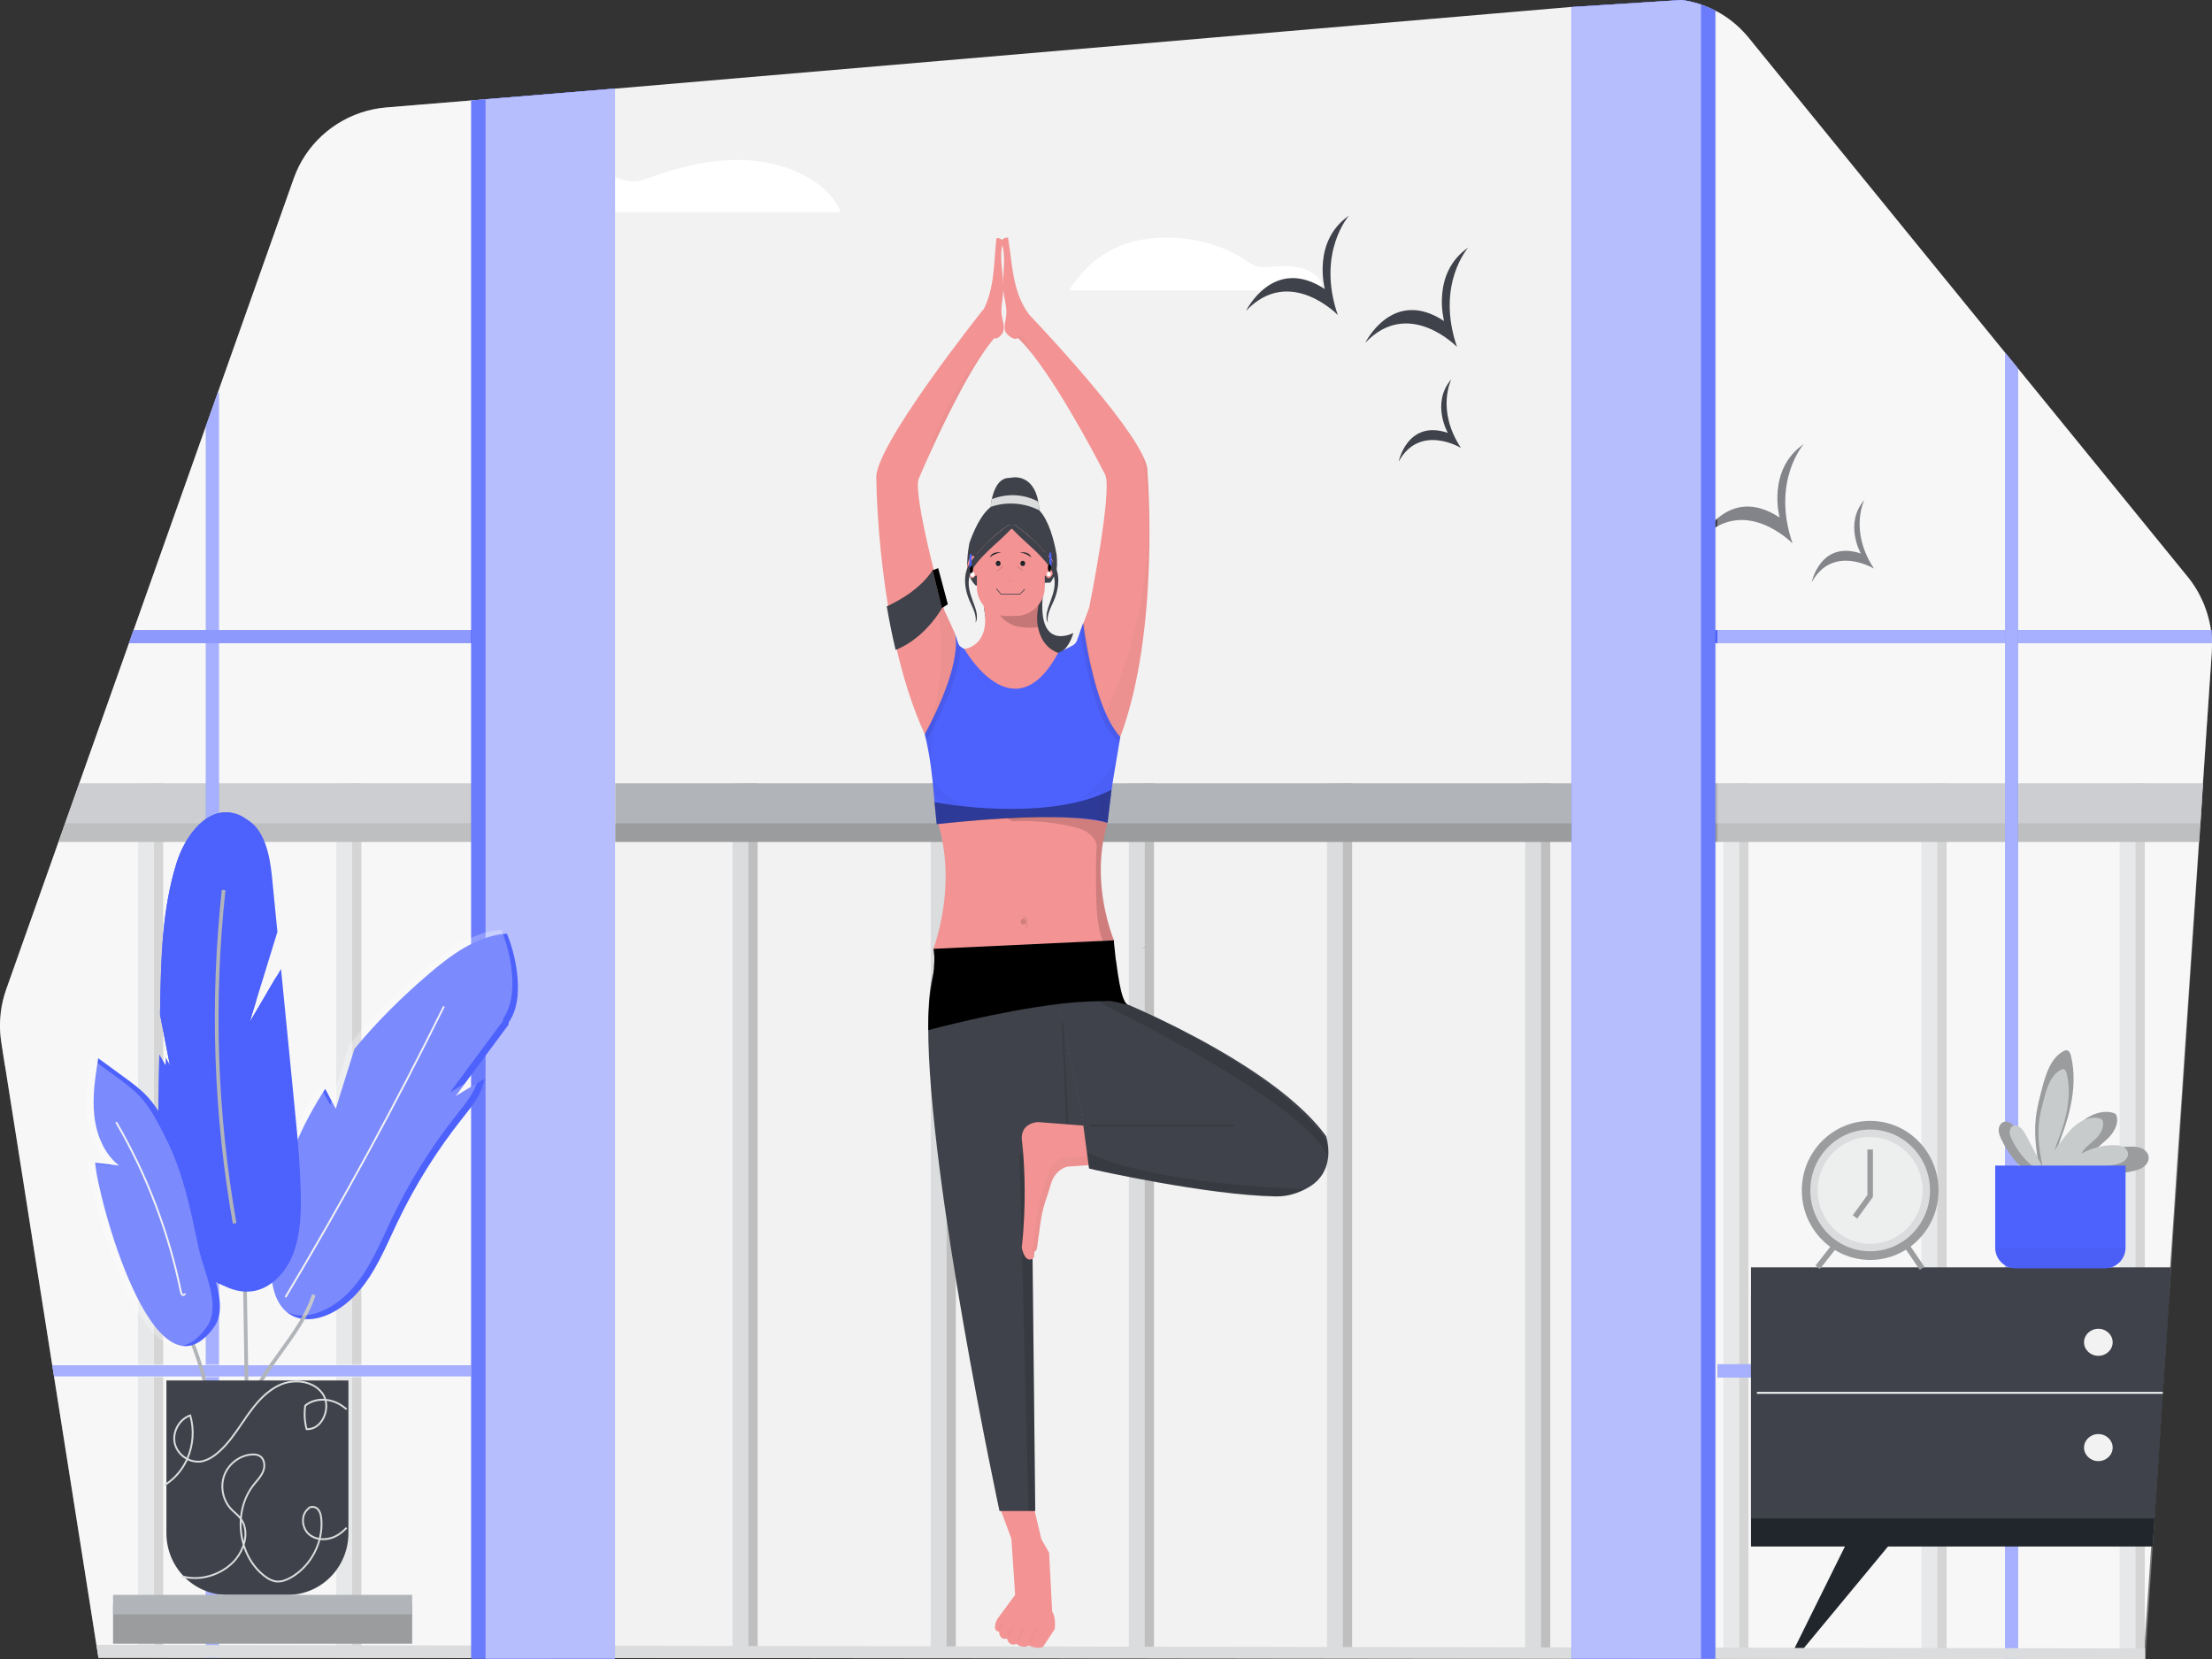<svg class="gridItem__media" version="1.1" id="Layer_1" xmlns="http://www.w3.org/2000/svg" xmlns:xlink="http://www.w3.org/1999/xlink" x="0px" y="0px" width="1600" height="1200" viewBox="0 0 1600 1200" style="enable-background:new 0 0 1600 1200;" xml:space="preserve" fill="none">
<rect x="0" y="0" width="1600" height="1200" fill="#333333" stroke="none"/>
<g clip-path="url(#clip0)">
<path d="M1599.82 472L1595.62 533.9L1593.41 566.58L1592.49 580.13L1591.45 595.469L1590.53 609.02L1570.25 908.56L1569.69 916.69L1568.86 928.89L1568.31 937.02L1564.62 991.539L1564.3 996.28L1564.09 999.359L1563.58 1006.81L1563.5 1008.17L1557.94 1090.17L1557.39 1098.3L1556.56 1110.5L1556.01 1118.63L1551.33 1187.54L1551.01 1192.35L1550.73 1196.4L1550.54 1199.12L1550.49 1199.97L1476.08 1199.92L1459.68 1199.91H1450.31L1242.2 1199.77H1230.34L1136.71 1199.7L1041 1199.65L771.05 1199.47H770.02L732.47 1199.44L707.5 1199.43L699.31 1199.42L668.52 1199.41H662.15L536.51 1199.33L446.25 1199.28H441.32L434.26 1199.27H418.88L361.58 1199.22H340.61L158.23 1199.1H148.9L71.2 1199.05L69.87 1190.62L69.72 1189.74L65.68 1164.12L65.04 1160.05L53.27 1085.54L52.63 1081.47L40.86 1006.95L40.21 1002.88L39.17 996.28L39.06 995.599L37.78 987.469L37.67 986.789L28.45 928.37L27.8 924.299L16.1 849.799L15.46 845.729L3.69 771.219H3.6L2.97 767.15L0.85 753.38C0.7 752.42 0.58 751.439 0.48 750.479C0.47 750.369 0.47 750.259 0.47 750.169C0.46 750.129 0.46 750.1 0.46 750.06C0.45 749.97 0.43 749.879 0.43 749.799C0.39 749.429 0.35 749.079 0.32 748.729C0.24 747.879 0.17 747.01 0.12 746.15C0.09 745.62 0.07 745.11 0.05 744.58C0.04 744.19 0.02 743.79 0.01 743.4C0 742.84 0 742.289 0 741.729C0 740.919 0.01 740.09 0.04 739.26C0.07 738.41 0.12 737.55 0.17 736.7C0.26 735.09 0.41 733.49 0.62 731.89C1.31 726.44 2.59 721.07 4.42 715.84L12.64 692.65L14.08 688.58L33.64 633.44L42.29 609.03L47.1 595.479L52.54 580.14L57.35 566.59L93.29 465.23L94.97 460.49L96.65 455.75L127.99 367.36L148.95 308.25L151.96 299.77L153.41 295.7L153.61 295.12L157.53 284.07L179.82 221.18L181.26 217.11L207.68 142.62L209.12 138.55L212.52 128.95C213.07 127.39 213.67 125.86 214.32 124.37C215.49 121.6 216.84 118.92 218.32 116.36C230.85 94.579 253.59 79.9 279.36 77.719L299.69 76.049L303.69 75.719L340.8 72.659L351.19 71.809L444.82 64.1L446.29 63.98L1136.62 5.01L1136.75 5V5.09L1216.45 0.02C1216.7 0.05 1216.97 0.09 1217.22 0.13C1217.95 0.24 1218.7 0.35 1219.43 0.48C1220.16 0.6 1220.9 0.75 1221.63 0.9C1222.36 1.05 1223.1 1.21 1223.82 1.39C1225.31 1.74 1226.8 2.15 1228.27 2.6C1228.94 2.8 1229.59 3.02 1230.26 3.24C1230.3 3.25 1230.35 3.27 1230.39 3.28C1231.5 3.65 1232.58 4.05 1233.65 4.47C1236.08 5.42 1238.46 6.5 1240.78 7.71C1241.27 7.95 1241.77 8.21 1242.25 8.48C1250.14 12.79 1257.29 18.54 1263.36 25.559C1263.83 26.09 1264.28 26.63 1264.72 27.169L1352.26 134.66L1368.16 154.18C1368.17 154.19 1368.17 154.19 1368.17 154.21L1374.31 161.75C1374.31 161.75 1374.32 161.75 1374.32 161.76L1375.45 163.16L1388.32 178.96L1450.35 255.12L1455.01 260.84L1459.67 266.56L1476.45 287.16L1478.44 289.6L1519.23 339.68L1521.5 342.47C1521.51 342.47 1521.51 342.47 1521.51 342.47L1525.8 347.74L1531.01 354.12L1533.46 357.14L1534.66 358.6L1534.85 358.83L1558.31 387.65L1582.64 417.52C1583.03 418.01 1583.41 418.5 1583.8 419C1584 419.26 1584.19 419.52 1584.37 419.77C1584.7 420.2 1585.04 420.64 1585.34 421.08C1585.51 421.32 1585.69 421.57 1585.86 421.83C1586.21 422.32 1586.54 422.81 1586.87 423.31C1587.51 424.26 1588.11 425.22 1588.7 426.2C1588.93 426.55 1589.14 426.92 1589.34 427.28C1589.42 427.4 1589.49 427.51 1589.54 427.63C1589.66 427.83 1589.78 428.04 1589.9 428.25C1589.95 428.34 1590.01 428.43 1590.05 428.51C1590.08 428.56 1590.1 428.6 1590.12 428.65C1590.16 428.7 1590.19 428.76 1590.2 428.8C1590.24 428.87 1590.28 428.92 1590.31 428.99C1590.42 429.19 1590.54 429.4 1590.64 429.61C1591.21 430.69 1591.75 431.79 1592.27 432.9C1592.56 433.51 1592.86 434.13 1593.14 434.76C1593.22 434.94 1593.31 435.11 1593.39 435.29C1593.68 435.91 1593.94 436.54 1594.19 437.17C1594.22 437.25 1594.26 437.33 1594.28 437.43H1594.29C1594.42 437.76 1594.54 438.07 1594.66 438.39C1594.74 438.58 1594.81 438.77 1594.87 438.96C1595.07 439.48 1595.26 439.99 1595.44 440.51C1595.6 440.97 1595.76 441.43 1595.92 441.89C1596.09 442.39 1596.27 442.89 1596.41 443.41C1596.61 444.02 1596.78 444.64 1596.97 445.27V445.28C1596.98 445.28 1596.98 445.28 1596.97 445.29V445.3C1597.1 445.75 1597.22 446.19 1597.34 446.64C1597.37 446.73 1597.39 446.83 1597.42 446.92C1597.61 447.6 1597.78 448.29 1597.93 448.98C1597.98 449.16 1598.02 449.35 1598.06 449.52C1598.23 450.33 1598.41 451.16 1598.57 451.97C1598.58 452.04 1598.6 452.09 1598.61 452.15C1598.62 452.2 1598.64 452.27 1598.65 452.33C1598.66 452.4 1598.68 452.45 1598.69 452.52C1598.72 452.7 1598.77 452.87 1598.8 453.05C1598.95 453.94 1599.09 454.84 1599.21 455.73C1599.24 455.85 1599.25 455.97 1599.26 456.1C1599.35 456.8 1599.45 457.51 1599.51 458.21C1599.52 458.25 1599.54 458.29 1599.52 458.33C1599.61 459.05 1599.68 459.75 1599.73 460.47C1599.77 460.99 1599.81 461.5 1599.85 462.02C1600.06 465.33 1600.05 468.67 1599.82 472Z" fill="#F2F2F2"/>
<path d="M1230.25 390.12C1230.25 390.12 1250 349.75 1287.24 374.36C1287.24 374.36 1277.8 339.69 1304.71 321.24C1304.71 321.24 1281.08 347.82 1296.59 393.07C1296.59 393.08 1261.59 356.98 1230.25 390.12Z" fill="#3F424A"/>
<path d="M1310.46 421.14C1310.46 421.14 1316.75 390.52 1346 400.38C1346 400.38 1333.68 378.79 1348.56 361.6C1348.56 361.6 1337.28 383.66 1355.5 411.27C1355.5 411.28 1325.78 393.3 1310.46 421.14Z" fill="#3F424A"/>
<path d="M954.451 210.049H773.191C785.031 191.669 801.681 177.129 827.461 173.119C853.241 169.109 881.201 174.879 901.101 188.319C903.591 189.999 906.051 191.829 909.151 192.669C912.541 193.589 916.241 193.189 919.801 192.879C928.501 192.129 937.771 192.049 945.431 195.359C953.081 198.679 958.181 203.849 954.451 210.049Z" fill="white"/>
<path d="M608.1 153.54H374.73C385.35 132.24 416.62 119.01 443.62 127.7C448.12 129.15 452.55 131.1 457.42 131.23C462.41 131.37 467.1 129.57 471.62 127.92C495.53 119.21 522.16 113.44 548.21 116.6C574.27 119.77 600.76 133.7 608.1 153.54Z" fill="white"/>
<path d="M118.049 566.58H106.559V1196.42H118.049V566.58Z" fill="#BFBFBF"/>
<path d="M261.377 566.58H249.887V1196.42H261.377V566.58Z" fill="#BFBFBF"/>
<path d="M404.709 566.58H393.219V1196.42H404.709V566.58Z" fill="#BFBFBF"/>
<path d="M548.037 566.58H536.547V1196.42H548.037V566.58Z" fill="#BFBFBF"/>
<path d="M691.369 566.58H679.879V1196.42H691.369V566.58Z" fill="#BFBFBF"/>
<path d="M834.697 566.58H823.207V1196.42H834.697V566.58Z" fill="#BFBFBF"/>
<path d="M978.029 566.58H966.539V1196.42H978.029V566.58Z" fill="#BFBFBF"/>
<path d="M1121.36 566.58H1109.87V1196.42H1121.36V566.58Z" fill="#BFBFBF"/>
<path d="M1264.69 566.58H1253.2V1196.42H1264.69V566.58Z" fill="#BFBFBF"/>
<path d="M1408.03 566.58H1396.54V1196.42H1408.03V566.58Z" fill="#BFBFBF"/>
<path d="M1551.36 566.58H1539.87V1196.42H1551.36V566.58Z" fill="#BFBFBF"/>
<path d="M111.381 566.58H99.891V1196.42H111.381V566.58Z" fill="#DADCDD"/>
<path d="M254.72 566.58H243.23V1196.42H254.72V566.58Z" fill="#DADCDD"/>
<path d="M398.052 566.58H386.562V1196.42H398.052V566.58Z" fill="#DADCDD"/>
<path d="M541.381 566.58H529.891V1196.42H541.381V566.58Z" fill="#DADCDD"/>
<path d="M684.709 566.58H673.219V1196.42H684.709V566.58Z" fill="#DADCDD"/>
<path d="M828.041 566.58H816.551V1196.42H828.041V566.58Z" fill="#DADCDD"/>
<path d="M971.369 566.58H959.879V1196.42H971.369V566.58Z" fill="#DADCDD"/>
<path d="M1114.7 566.58H1103.21V1196.42H1114.7V566.58Z" fill="#DADCDD"/>
<path d="M1258.03 566.58H1246.54V1196.42H1258.03V566.58Z" fill="#DADCDD"/>
<path d="M1401.36 566.58H1389.87V1196.42H1401.36V566.58Z" fill="#DADCDD"/>
<path d="M1544.69 566.58H1533.2V1196.42H1544.69V566.58Z" fill="#DADCDD"/>
<path d="M1592.66 580.141L1591.65 595.481L1590.76 609.031H42.289L47.099 595.481L52.539 580.141H1592.66Z" fill="#9A9C9E"/>
<path d="M1593.56 566.58L1592.66 580.14L1591.65 595.48H47.102L52.542 580.14L57.352 566.58H1593.56Z" fill="#B1B4B9"/>
<g opacity="0.59">
<path opacity="0.59" d="M1599.82 472.001L1595.73 533.851L1593.56 566.581L1592.67 580.131L1591.66 595.471L1590.77 609.021L1570.96 908.561L1570.43 916.691L1569.62 928.891L1569.09 937.021L1565.48 991.541L1564.96 999.361L1564.47 1006.81L1564.38 1008.17L1558.97 1090.17L1558.44 1098.3L1557.63 1110.5L1557.1 1118.63L1552.24 1192.35L1551.79 1199.13L1551.74 1199.98H1550.57L1476.16 1199.93L1459.76 1199.92H1450.39L1242.28 1199.78V8.461C1250.17 12.771 1257.32 18.521 1263.39 25.541C1263.86 26.071 1264.31 26.611 1264.75 27.151L1352.29 134.641L1368.19 154.161C1368.2 154.171 1368.2 154.171 1368.2 154.191L1374.34 161.731C1374.34 161.731 1374.35 161.731 1374.35 161.741L1375.48 163.141L1388.35 178.941L1450.38 255.101L1455.04 260.821L1459.7 266.541L1476.48 287.141L1478.47 289.581L1519.26 339.661L1521.53 342.451C1521.54 342.451 1521.54 342.451 1521.54 342.451L1525.83 347.721L1531.04 354.101L1533.49 357.121L1534.69 358.581L1534.88 358.811L1558.34 387.631L1582.67 417.501C1583.06 417.991 1583.44 418.481 1583.83 418.981C1584.03 419.241 1584.22 419.501 1584.4 419.751C1584.73 420.181 1585.07 420.621 1585.37 421.061C1585.54 421.301 1585.72 421.551 1585.89 421.811C1586.24 422.301 1586.57 422.791 1586.9 423.291C1587.54 424.241 1588.14 425.201 1588.73 426.181C1588.96 426.531 1589.17 426.901 1589.37 427.261C1589.45 427.381 1589.52 427.491 1589.57 427.611C1589.69 427.811 1589.81 428.021 1589.93 428.231C1589.98 428.321 1590.04 428.411 1590.08 428.491C1590.11 428.541 1590.13 428.581 1590.15 428.631C1590.19 428.681 1590.22 428.741 1590.23 428.781C1590.27 428.851 1590.31 428.901 1590.34 428.971C1590.45 429.171 1590.57 429.381 1590.67 429.591C1591.24 430.671 1591.78 431.771 1592.3 432.881C1592.59 433.491 1592.89 434.111 1593.17 434.741C1593.25 434.921 1593.34 435.091 1593.42 435.271C1593.71 435.891 1593.97 436.521 1594.22 437.151C1594.25 437.231 1594.29 437.311 1594.31 437.411H1594.32C1594.45 437.741 1594.57 438.051 1594.69 438.371C1594.77 438.561 1594.84 438.751 1594.9 438.941C1595.1 439.461 1595.29 439.971 1595.47 440.491C1595.63 440.951 1595.79 441.411 1595.95 441.871C1596.12 442.371 1596.3 442.871 1596.44 443.391C1596.64 444.001 1596.81 444.621 1597 445.251V445.261C1597.01 445.261 1597.01 445.261 1597 445.271V445.281C1597.13 445.731 1597.25 446.171 1597.37 446.621C1597.62 447.581 1597.86 448.541 1598.09 449.511C1598.26 450.321 1598.44 451.151 1598.6 451.961C1598.61 452.031 1598.63 452.081 1598.64 452.141C1598.65 452.191 1598.67 452.261 1598.68 452.321C1598.69 452.391 1598.71 452.441 1598.72 452.511C1598.75 452.691 1598.8 452.861 1598.83 453.041C1598.98 453.931 1599.12 454.831 1599.24 455.721C1599.27 455.841 1599.28 455.961 1599.29 456.091C1599.38 456.791 1599.48 457.501 1599.54 458.201C1599.55 458.241 1599.57 458.281 1599.55 458.321C1599.64 459.041 1599.71 459.741 1599.76 460.461C1599.8 460.981 1599.84 461.491 1599.88 462.011C1600.06 465.331 1600.05 468.671 1599.82 472.001Z" fill="white"/>
</g>
<g opacity="0.59">
<path opacity="0.59" d="M445.35 64.08V1199.28H441.35L434.29 1199.27H418.91L361.61 1199.23H340.64L158.26 1199.11H148.93L71.23 1199.06L69.9 1190.63L69.75 1189.75L65.71 1164.13L65.07 1160.06L53.3 1085.55L52.66 1081.48L40.89 1006.96L40.24 1002.89L39.2 996.29L39.09 995.61L37.81 987.48L37.7 986.8L28.48 928.38L27.83 924.31L16.1 849.8L15.46 845.73L3.69 771.22L3.05 767.15L0.88 753.38C0.72 752.31 0.59 751.24 0.47 750.17C0.46 750.13 0.46 750.1 0.46 750.06C0.45 749.97 0.43 749.88 0.43 749.8C0.39 749.43 0.35 749.08 0.32 748.73C0.24 747.88 0.17 747.01 0.12 746.15C0.09 745.62 0.07 745.11 0.05 744.58C0.04 744.19 0.02 743.79 0.01 743.4C0 742.84 0 742.29 0 741.73C0 740.92 0.01 740.09 0.04 739.26C0.07 738.41 0.12 737.55 0.17 736.7C0.26 735.09 0.41 733.49 0.62 731.89C1.31 726.44 2.59 721.07 4.42 715.84L12.64 692.65L14.08 688.58L33.64 633.44L42.29 609.03L47.1 595.48L52.54 580.14L57.35 566.59L93.29 465.23L94.97 460.49L96.65 455.75L127.99 367.36L148.95 308.25L151.96 299.77L153.41 295.7L153.61 295.12L157.53 284.07L179.82 221.18L181.26 217.11L207.68 142.62L209.12 138.55L212.52 128.95C213.07 127.39 213.67 125.86 214.32 124.37C215.49 121.6 216.84 118.92 218.32 116.36C230.85 94.58 253.59 79.9 279.36 77.72L299.69 76.05L303.69 75.72L340.65 72.68L349.32 71.98L352.64 71.71L359.52 71.14L361.63 70.96L370.22 70.26L434.3 65L445.35 64.08Z" fill="white"/>
</g>
<g opacity="0.35">
<path opacity="0.35" d="M776.072 809.17L776.042 811L774.422 810.96L776.072 809.17Z" fill="black"/>
</g>
<g opacity="0.6">
<path opacity="0.6" d="M828.129 684.949C828.129 684.949 828.159 685.039 828.209 685.239L825.199 686.059C826.189 685.719 827.149 685.349 828.129 684.949Z" fill="black"/>
</g>
<g opacity="0.6">
<path opacity="0.6" d="M843.639 717.221C843.579 717.181 843.509 717.151 843.449 717.141L843.599 717.191L843.639 717.221Z" fill="black"/>
</g>
<g opacity="0.15">
<path opacity="0.15" d="M799.742 566.58C797.572 567.19 795.352 567.49 793.102 567.39C793.102 567.39 795.732 567.32 799.742 566.58Z" fill="black"/>
</g>
<path d="M1599.74 455.73H1230.25V465.22H1599.74V455.73Z" class="change-color-in-svg" fill="#4D61FC"/>
<g opacity="0.71">
<path opacity="0.71" d="M1599.74 455.73H1242.24V465.22H1599.74V455.73Z" fill="white"/>
</g>
<path d="M1459.67 266.53V1199.93H1450.34V255.09L1455.01 260.81L1459.67 266.53Z" class="change-color-in-svg" fill="#4D61FC"/>
<g opacity="0.71">
<path opacity="0.71" d="M1459.67 266.53V1199.93H1450.34V255.09L1455.01 260.81L1459.67 266.53Z" fill="white"/>
</g>
<path d="M158.271 284.061V1199.11H148.941V308.241L151.961 299.751L153.411 295.691L153.611 295.101L157.521 284.061H158.271Z" class="change-color-in-svg" fill="#4D61FC"/>
<g opacity="0.71">
<path opacity="0.71" d="M158.271 284.061V1199.11H148.941V308.241L151.961 299.751L153.411 295.691L153.611 295.101L157.521 284.061H158.271Z" fill="white"/>
</g>
<path d="M350.589 455.74V465.22H93.289L94.969 460.48L96.639 455.74H350.589Z" class="change-color-in-svg" fill="#4D61FC"/>
<g opacity="0.71">
<g opacity="0.71">
<path opacity="0.71" d="M340.649 455.74V465.22H93.289L94.969 460.48L96.639 455.74H340.649Z" fill="white"/>
</g>
</g>
<path d="M1564.63 986.801H1242.24V996.291H1564.63V986.801Z" class="change-color-in-svg" fill="#4D61FC"/>
<g opacity="0.71">
<path opacity="0.71" d="M1564.63 986.801H1242.24V996.291H1564.63V986.801Z" fill="white"/>
</g>
<path d="M340.65 987.48V995.62H39.12L37.84 987.48H340.65Z" class="change-color-in-svg" fill="#4D61FC"/>
<g opacity="0.71">
<path opacity="0.71" d="M340.648 986.801V996.291H39.228L39.118 995.621L37.838 987.481L37.738 986.801H340.648Z" fill="white"/>
</g>
<path d="M1551.74 1199.15L1551.69 1200H1550.52L1476.11 1199.95L1361.75 1199.88L1242.24 1199.8H1230.38L1136.75 1199.73L1041.03 1199.67L771.09 1199.5H770.06L732.51 1199.47L707.539 1199.46L699.349 1199.44L668.549 1199.43H662.19L536.55 1199.35L446.28 1199.3H441.35L434.29 1199.28V1199.3H427.1L418.92 1199.28L352.64 1199.23H340.65L158.27 1199.11H148.94L71.249 1199.05L69.909 1190.62L69.769 1189.74L99.9 1189.79H106.56L111.39 1189.81L118.06 1189.82L148.94 1189.88L158.27 1189.89L214.31 1190H218.31L243.23 1190.04L249.89 1190.05L254.72 1190.06L261.38 1190.08L299.69 1190.15H303.68L340.65 1190.21L352.64 1190.24L386.55 1190.3L390.96 1190.31H393.21L398.05 1190.32H404.71L418.92 1190.35L427.1 1190.36L434.29 1190.38L441.35 1190.39L443.35 1190.4H446.28L529.88 1190.55L536.55 1190.57H541.38L548.05 1190.58L662.19 1190.78H664.18L666.18 1190.8L673.219 1190.81H679.88L684.719 1190.82L691.38 1190.84L699.349 1190.85L707.539 1190.86L749.57 1190.95L757.44 1190.96H758.979L767.89 1190.97H771.09L781.26 1191L816.549 1191.05L823.21 1191.07L828.039 1191.08L834.7 1191.09L959.89 1191.31L966.549 1191.33L971.37 1191.34L978.03 1191.35L1041.03 1191.46H1042.19L1103.21 1191.57L1109.87 1191.58H1114.71L1121.37 1191.6L1126.85 1191.61L1136.61 1191.62H1136.75L1148.6 1191.65L1230.24 1191.8H1230.38L1242.24 1191.81L1246.54 1191.83L1253.2 1191.84H1258.04L1264.7 1191.85L1298.19 1191.91L1304.93 1191.92H1304.94L1389.88 1192.07L1396.54 1192.08L1401.37 1192.1L1408.04 1192.11L1450.34 1192.18L1459.67 1192.21L1476.11 1192.23H1476.45L1533.21 1192.33L1539.87 1192.34L1544.7 1192.36L1551.04 1192.37H1551.61L1551.74 1199.15Z" fill="#DADCDD"/>
<path d="M364.582 738.34C364.542 738.72 364.492 739.09 364.422 739.45C364.472 739.1 364.512 738.75 364.542 738.38L364.582 738.34Z" fill="white"/>
<path d="M444.818 64.08V1199.73L351.188 1199.8V71.8L444.818 64.08Z" class="change-color-in-svg" fill="#4D61FC"/>
<path d="M444.819 64.08V1199.82L340.789 1199.89V72.65L351.189 71.8L444.819 64.08Z" class="change-color-in-svg" fill="#4D61FC"/>
<g opacity="0.41">
<path opacity="0.41" d="M444.819 64.08V1199.82L340.789 1199.89V72.65L351.189 71.8L444.819 64.08Z" fill="white"/>
</g>
<path opacity="0.51" d="M444.818 64.08V1199.73L351.188 1199.8V71.8L444.818 64.08Z" fill="white"/>
<path d="M298.141 1160.68H81.781V1188.93H298.141V1160.68Z" fill="#9A9C9E"/>
<path d="M367.982 739.49C367.972 740.03 367.932 740.57 367.872 741.09L336.322 783.66L329.502 792.88L344.862 783.65L350.352 780.36C348.832 791.16 341.282 800.31 334.432 808.92C316.032 832.06 300.232 857.35 287.452 884.12C278.962 901.89 271.572 920.69 258.422 935.23C248.242 946.49 235.692 953.42 224.522 954.17C222.682 954.29 220.872 954.25 219.112 954.02C214.692 953.46 210.612 951.77 207.142 948.82C202.302 944.7 198.682 938.08 197.042 928.64C196.992 928.36 196.932 928.06 196.892 927.77V927.73C196.812 927.23 196.732 926.71 196.662 926.2C196.532 925.21 196.412 924.22 196.312 923.23C192.992 892.5 200.602 859.38 212.612 830.49C213.282 828.86 213.962 827.26 214.662 825.66C214.872 825.19 215.072 824.72 215.292 824.25C215.452 823.88 215.622 823.5 215.782 823.14C217.102 820.21 218.462 817.34 219.862 814.53C224.082 806.02 228.762 797.76 233.842 789.79C234.292 789.06 234.772 788.33 235.242 787.59L239.822 796.24L242.872 801.99L256.412 758.68C272.522 739.03 290.802 721.08 310.042 704.58C325.792 691.09 343.502 677.95 363.812 675.59C364.742 675.48 365.692 675.4 366.632 675.33C370.932 685.75 373.562 696.91 374.402 708.19C375.202 719.04 374.132 730.6 367.982 739.49Z" class="change-color-in-svg" fill="#4D61FC"/>
<path d="M151.612 1023.8C148.612 1002.71 142.732 982.171 134.152 962.731L136.582 961.621C145.262 981.291 151.212 1002.08 154.242 1023.41L151.612 1023.8Z" fill="#B1B4B9"/>
<path d="M177.451 1028.35L175.691 919.831L178.351 919.791L179.861 1012.88C185.061 1000.59 193.511 988.871 201.731 977.481C211.311 964.201 221.221 950.471 225.701 936.121L228.241 936.941C223.631 951.711 213.591 965.621 203.881 979.081C194.301 992.361 184.391 1006.09 179.911 1020.44L177.451 1028.35Z" fill="#B1B4B9"/>
<path d="M252.031 998.521V1108.95C252.031 1133.62 232.361 1153.61 208.131 1153.61H164.271C151.941 1153.61 140.811 1148.45 132.841 1140.12C125.131 1132.08 120.371 1121.08 120.371 1108.95V998.521H252.031Z" fill="#3F424A"/>
<g opacity="0.51">
<path opacity="0.51" d="M363.979 736.781C363.969 737.321 363.929 737.861 363.869 738.381L325.489 790.171L336.309 783.661L329.489 792.881L344.849 783.651C341.969 791.921 335.959 799.241 330.419 806.201C312.019 829.341 296.219 854.631 283.439 881.401C274.949 899.171 267.559 917.971 254.409 932.511C244.229 943.771 231.689 950.701 220.529 951.451H220.519C215.709 951.781 211.139 950.951 207.139 948.811C201.089 945.621 196.319 939.461 193.879 929.831C193.559 928.581 193.279 927.281 193.039 925.911C192.989 925.611 192.929 925.301 192.889 925.001C192.809 924.501 192.729 923.981 192.659 923.471C188.279 890.211 197.099 853.831 210.659 822.941C211.029 822.101 211.409 821.261 211.779 820.421C212.649 818.511 213.529 816.611 214.429 814.741C214.899 813.751 215.379 812.771 215.859 811.811C220.469 802.511 225.629 793.541 231.239 784.881L233.839 789.791L238.879 799.281L239.829 796.241L252.419 755.971C268.529 736.321 286.809 718.371 306.049 701.871C322.519 687.761 341.149 674.031 362.639 672.621C363.049 673.611 363.439 674.601 363.809 675.591C367.419 685.151 369.649 695.271 370.409 705.481C371.199 716.331 370.129 727.891 363.979 736.781Z" fill="white"/>
</g>
<path d="M198.811 920.74C197.981 921.62 197.161 922.45 196.321 923.22C195.241 924.21 194.151 925.1 193.041 925.92C188.341 929.4 183.461 931.27 178.561 931.84C178.121 931.91 177.671 931.95 177.231 931.98C176.791 932.02 176.351 932.03 175.901 932.05C175.391 932.06 174.891 932.06 174.381 932.05C168.101 931.9 161.851 929.77 155.941 926.34C155.551 926.12 155.181 925.91 154.811 925.68C152.931 924.55 151.111 923.28 149.311 921.91H149.301C135.461 911.28 124.261 894.29 120.151 880.57C114.851 862.96 115.141 844.19 115.461 825.78L115.661 814.84V814.81C115.661 814.81 115.661 814.81 115.661 814.8C115.711 811.75 115.771 808.69 115.821 805.64C116.071 792.17 116.311 778.68 116.551 765.21L118.561 768.79L119.851 771.08C119.861 770.32 119.881 769.55 119.891 768.79L124.011 776.11L126.041 779.72L124.921 773.93L117.111 733.8C117.151 732.16 117.181 730.53 117.201 728.89C117.841 693.54 118.561 657.59 129.171 623.93C134.531 606.96 147.541 588.24 163.571 587.66H163.781C166.021 587.59 168.341 587.89 170.701 588.61C173.541 589.46 176.021 590.81 178.191 592.54C188.621 600.75 191.981 617.66 193.391 632.02C194.701 645.3 196.001 658.6 197.311 671.88L178.511 732.9L177.041 737.67L182.771 727.92L185.571 723.15L181.891 735.09L180.411 739.87L199.451 707.42L200.601 705.48C203.521 735.12 206.441 764.77 209.341 794.41C210.191 803.07 211.051 811.75 211.811 820.42C212.101 823.77 212.371 827.12 212.641 830.48V830.49C213.451 841.32 214.041 852.16 214.241 863.03C214.561 883.5 212.681 905.91 198.811 920.74Z" class="change-color-in-svg" fill="#4D61FC"/>
<path d="M197.482 920.741C197.052 921.191 196.642 921.621 196.212 922.061C195.802 922.451 195.402 922.851 194.982 923.231C194.292 923.871 193.592 924.461 192.892 925.021C192.492 925.331 192.102 925.631 191.702 925.931C187.422 929.101 183.002 930.931 178.542 931.661C177.662 931.821 176.772 931.921 175.892 931.991C175.382 932.031 174.882 932.061 174.372 932.061C169.772 932.151 165.162 931.171 160.692 929.351C159.172 928.741 157.652 928.041 156.172 927.241C155.262 926.751 154.362 926.241 153.472 925.691C152.182 924.921 150.912 924.081 149.672 923.171C149.102 922.781 148.522 922.361 147.962 921.921C134.122 911.311 122.912 894.301 118.792 880.581C113.492 862.971 113.782 844.201 114.102 825.791L114.302 814.851V814.841C114.302 814.831 114.302 814.831 114.302 814.811C114.312 814.011 114.332 813.221 114.342 812.421C114.342 812.411 114.342 812.411 114.342 812.411C114.392 809.471 114.452 806.531 114.502 803.591C114.752 790.041 114.992 776.471 115.232 762.911L116.522 765.211L118.532 768.791L119.822 771.081L124.672 779.711L123.982 776.101L123.552 773.921L122.842 770.301L115.742 733.781C115.782 732.141 115.812 730.511 115.832 728.871C116.472 693.521 117.192 657.571 127.802 623.911C133.302 606.471 146.892 587.181 163.542 587.641H163.752C165.582 587.711 167.432 588.021 169.332 588.591C171.262 589.171 173.032 589.991 174.652 591.001C175.412 591.451 176.132 591.961 176.822 592.521C187.252 600.731 190.612 617.641 192.022 632.001C193.332 645.281 194.632 658.581 195.942 671.861L175.672 737.651L178.472 732.881L184.202 723.131L182.732 727.901L179.042 739.851L181.852 735.071L180.372 739.851L199.412 707.401C202.272 736.391 205.132 765.401 207.962 794.391C208.812 803.051 209.672 811.731 210.432 820.401C210.512 821.241 210.582 822.081 210.642 822.921C210.852 825.431 211.052 827.941 211.252 830.461V830.471C211.322 831.391 211.382 832.331 211.452 833.251C212.162 843.161 212.662 853.081 212.852 863.021C213.232 883.501 211.352 905.911 197.482 920.741Z" class="change-color-in-svg" fill="#4D61FC"/>
<path d="M197.482 920.741C197.052 921.191 196.642 921.621 196.212 922.061C195.802 922.451 195.402 922.851 194.982 923.231C194.292 923.871 193.592 924.461 192.892 925.021C192.492 925.331 192.102 925.631 191.702 925.931C187.422 929.101 183.002 930.931 178.542 931.661C177.662 931.821 176.772 931.921 175.892 931.991C175.382 932.031 174.882 932.061 174.372 932.061C169.772 932.151 165.162 931.171 160.692 929.351C159.172 928.741 157.652 928.041 156.172 927.241C155.262 926.751 154.362 926.241 153.472 925.691C152.182 924.921 150.912 924.081 149.672 923.171C149.102 922.781 148.522 922.361 147.962 921.921C134.122 911.311 122.912 894.301 118.792 880.581C113.492 862.971 113.782 844.201 114.102 825.791L114.302 814.851V814.841C114.302 814.831 114.302 814.831 114.302 814.811C114.312 814.011 114.332 813.221 114.342 812.421C114.342 812.411 114.342 812.411 114.342 812.411C114.392 809.471 114.452 806.531 114.502 803.591C114.752 790.041 114.992 776.471 115.232 762.911L116.522 765.211L118.532 768.791L119.822 771.081L124.672 779.711L123.982 776.101L123.552 773.921L122.842 770.301L115.742 733.781C115.782 732.141 115.812 730.511 115.832 728.871C116.472 693.521 117.192 657.571 127.802 623.911C133.302 606.471 146.892 587.181 163.542 587.641H163.752C165.582 587.711 167.432 588.021 169.332 588.591C171.262 589.171 173.032 589.991 174.652 591.001C175.412 591.451 176.132 591.961 176.822 592.521C187.252 600.731 190.612 617.641 192.022 632.001C193.332 645.281 194.632 658.581 195.942 671.861L175.672 737.651L178.472 732.881L184.202 723.131L182.732 727.901L179.042 739.851L181.852 735.071L180.372 739.851L199.412 707.401C202.272 736.391 205.132 765.401 207.962 794.391C208.812 803.051 209.672 811.731 210.432 820.401C210.512 821.241 210.582 822.081 210.642 822.921C210.852 825.431 211.052 827.941 211.252 830.461V830.471C211.322 831.391 211.382 832.331 211.452 833.251C212.162 843.161 212.662 853.081 212.852 863.021C213.232 883.501 211.352 905.911 197.482 920.741Z" class="change-color-in-svg" fill="#4D61FC"/>
<path d="M202.183 922.95C200.463 924.81 198.693 926.41 196.893 927.76C196.733 927.9 196.573 928 196.413 928.13C195.573 928.75 194.723 929.32 193.883 929.84C189.543 932.5 185.073 933.88 180.603 934.19C179.933 934.24 179.273 934.27 178.603 934.27C178.153 934.27 177.713 934.26 177.273 934.24C176.823 934.23 176.383 934.2 175.923 934.16C170.753 933.73 165.623 932 160.693 929.33C159.093 928.48 157.523 927.53 155.973 926.48C155.573 926.21 155.183 925.94 154.803 925.67C154.083 925.18 153.373 924.65 152.673 924.11C151.443 923.17 150.243 922.19 149.073 921.17C136.903 910.53 127.263 895.28 123.503 882.77C118.203 865.16 118.493 846.39 118.813 827.98L118.933 821.18V821.17L119.013 817.05V817.04C119.053 815.14 119.083 813.27 119.123 811.37V811.36C119.363 797.93 119.603 784.51 119.843 771.08C119.853 770.32 119.873 769.55 119.883 768.79C119.913 767.57 119.923 766.34 119.953 765.12L122.873 770.31L124.913 773.93L129.403 781.93L120.463 736C120.503 734.36 120.533 732.73 120.553 731.09C121.193 695.74 121.913 659.79 132.523 626.13C138.653 606.69 154.833 584.98 174.053 590.81C174.263 590.88 174.463 590.95 174.663 591.01C175.903 591.42 177.073 591.92 178.163 592.53C191.273 599.52 195.183 618.41 196.733 634.22C198.043 647.5 199.343 660.8 200.653 674.08L185.543 723.15L181.863 735.09L180.383 739.87L199.423 707.42L200.573 705.48L203.273 700.87C206.413 732.79 209.553 764.7 212.683 796.62C213.283 802.65 213.873 808.7 214.433 814.74C214.683 817.37 214.923 820 215.153 822.63C215.193 823.17 215.243 823.7 215.283 824.24C216.443 837.89 217.333 851.55 217.573 865.24C217.933 885.71 216.053 908.12 202.183 922.95Z" class="change-color-in-svg" fill="#4D61FC"/>
<path d="M68.829 841.081C74.589 841.751 80.349 842.421 86.109 843.091C75.299 834.611 69.689 820.691 68.199 806.881C66.709 793.081 68.879 779.171 71.039 765.461C77.119 769.901 83.199 774.331 89.289 778.771C95.379 783.211 101.509 787.691 106.639 793.231C113.889 801.061 118.889 810.731 123.799 820.261C138.179 848.201 142.759 873.661 149.309 903.901C152.769 919.861 165.819 944.891 154.659 960.161C111.079 1019.75 70.339 864.561 68.829 841.081Z" class="change-color-in-svg" fill="#4D61FC"/>
<g opacity="0.51">
<path opacity="0.51" d="M63.501 841.081C69.261 841.751 75.021 842.421 80.781 843.091C69.971 834.611 64.361 820.691 62.871 806.881C61.381 793.071 63.551 779.171 65.711 765.461C71.791 769.901 77.871 774.331 83.961 778.771C90.051 783.211 96.181 787.691 101.311 793.231C108.561 801.061 113.561 810.731 118.471 820.261C132.851 848.201 137.431 873.661 143.981 903.901C147.441 919.861 160.491 944.891 149.331 960.161C105.751 1019.75 65.011 864.561 63.501 841.081Z" fill="white"/>
</g>
<path d="M250.22 1104.61C250.11 1104.72 250.02 1104.83 249.9 1104.94C247.83 1107.14 245.6 1108.88 243.24 1110.19C242.99 1110.33 242.75 1110.46 242.49 1110.58C239.23 1112.22 235.55 1112.92 232.06 1112.6C233.14 1107.99 233.49 1103.36 233.1 1098.79C232.87 1096.3 232.34 1093.14 230.25 1091.02C229.05 1089.8 227.25 1089.15 225.55 1089.29C224.22 1089.41 223.1 1089.99 222.38 1090.97C219.94 1092.95 218.57 1096 218.49 1099.58C218.4 1103.67 220.13 1107.77 222.99 1110.26C225.02 1112.04 227.56 1113.23 230.41 1113.74C228.26 1121.61 223.97 1128.8 218.32 1134.27C217.05 1135.5 215.72 1136.64 214.32 1137.67C212.93 1138.73 211.48 1139.68 209.98 1140.52C206.26 1142.62 203.05 1143.52 200.17 1143.26C197.27 1143 194.33 1141.58 190.92 1138.81C184.43 1133.52 179.59 1126.12 176.93 1117.39C179.18 1110.19 178.45 1103.47 174.88 1098.41C175.24 1093.9 176.2 1089.59 177.7 1085.57C178.23 1084.17 178.82 1082.82 179.49 1081.5C180.74 1078.99 182.22 1076.63 183.94 1074.47C184.53 1073.72 185.15 1072.99 185.77 1072.26C187.74 1069.9 189.78 1067.48 190.98 1064.55C192.53 1060.73 192.21 1055.31 188.57 1052.8C186.9 1051.63 184.68 1051.19 181.77 1051.42C172.92 1052.17 164.83 1058.33 161.65 1066.78C159.89 1071.48 159.72 1076.69 160.97 1081.51C161.32 1082.91 161.8 1084.28 162.4 1085.58C163.44 1087.88 164.84 1090.03 166.57 1091.87C167.49 1092.87 168.5 1093.78 169.49 1094.66C170.85 1095.89 172.13 1097.06 173.22 1098.43C173.33 1098.57 173.42 1098.69 173.51 1098.81C173.07 1104.99 173.76 1111.4 175.54 1117.38C174.07 1121.85 171.48 1126.12 168.21 1129.46C165.32 1132.39 161.93 1134.8 158.28 1136.62C155.31 1138.12 152.16 1139.24 148.95 1139.91C143.43 1141.12 137.72 1141.09 132.41 1139.68C132.16 1139.61 131.92 1139.54 131.68 1139.48L131.32 1140.78C132.27 1141.05 133.21 1141.29 134.18 1141.47C138.98 1142.42 144.03 1142.34 148.94 1141.31C152.14 1140.63 155.28 1139.57 158.27 1138.12C162.28 1136.2 165.98 1133.61 169.14 1130.41C172.14 1127.36 174.6 1123.52 176.19 1119.47C179.03 1127.74 183.8 1134.76 190.09 1139.87C193.71 1142.81 196.87 1144.33 200.04 1144.61C200.4 1144.64 200.76 1144.65 201.12 1144.65C203.98 1144.65 207.1 1143.69 210.61 1141.71C211.88 1141.01 213.12 1140.22 214.31 1139.37C215.7 1138.37 217.04 1137.28 218.31 1136.12C224.64 1130.33 229.42 1122.51 231.71 1113.93C235.51 1114.34 239.52 1113.59 243.06 1111.8C243.11 1111.77 243.17 1111.75 243.22 1111.72C245.57 1110.51 247.8 1108.89 249.88 1106.85C250.32 1106.43 250.75 1106 251.17 1105.54L250.22 1104.61ZM170.36 1093.66C169.4 1092.79 168.41 1091.9 167.54 1090.95C166.05 1089.35 164.82 1087.53 163.88 1085.58C163.24 1084.28 162.72 1082.91 162.35 1081.51C161.07 1076.86 161.19 1071.82 162.9 1067.26C165.91 1059.29 173.53 1053.48 181.89 1052.77C182.36 1052.73 182.78 1052.72 183.21 1052.72C185.16 1052.72 186.67 1053.11 187.83 1053.91C190.88 1056.02 191.09 1060.7 189.75 1064.04C188.63 1066.76 186.67 1069.11 184.77 1071.39C184.14 1072.14 183.52 1072.88 182.92 1073.64C181.01 1076.07 179.38 1078.7 178.02 1081.52C177.39 1082.83 176.82 1084.19 176.31 1085.59C175 1089.15 174.12 1092.95 173.7 1096.91C172.64 1095.72 171.5 1094.67 170.36 1093.66ZM176.23 1114.87C175.1 1110.26 174.59 1105.45 174.75 1100.72C176.93 1104.69 177.45 1109.59 176.23 1114.87ZM230.74 1112.41C228.09 1111.95 225.72 1110.85 223.85 1109.21C221.28 1106.97 219.73 1103.29 219.81 1099.59C219.88 1096.39 221.1 1093.69 223.26 1091.96L223.39 1091.82C224.02 1090.94 224.96 1090.68 225.64 1090.63C225.76 1090.62 225.87 1090.62 225.99 1090.62C227.2 1090.62 228.47 1091.13 229.29 1091.96C231.09 1093.79 231.56 1096.64 231.76 1098.9C232.15 1103.36 231.8 1107.9 230.74 1112.41Z" fill="#DADCDD"/>
<path d="M249.9 1017.87C247.79 1016.18 245.56 1014.81 243.24 1013.82C243.17 1013.78 243.11 1013.75 243.04 1013.73C240.79 1012.77 238.39 1012.16 235.91 1011.9C235.5 1010.57 234.94 1009.35 234.23 1008.27C233.95 1007.84 233.66 1007.42 233.35 1007.01C232.14 1005.42 230.71 1004.07 229.13 1002.94C225.99 1000.7 222.21 999.361 218.32 998.831C216.99 998.641 215.66 998.561 214.32 998.561C210.38 998.561 206.43 999.331 202.99 1000.78C201.5 1001.4 200.06 1002.12 198.67 1002.94C196.62 1004.13 194.67 1005.5 192.85 1007.01C187.61 1011.32 183.26 1016.69 179.47 1021.92C179.46 1021.92 179.46 1021.93 179.46 1021.93C179.46 1021.93 179.46 1021.94 179.45 1021.94L179.44 1021.95C178.97 1022.61 178.51 1023.29 178.04 1023.94C177.83 1024.24 177.61 1024.54 177.41 1024.85C177.41 1024.86 177.4 1024.86 177.4 1024.88C176.43 1026.25 175.49 1027.63 174.55 1029.01C169.69 1036.14 164.68 1043.5 158.28 1049.27C157.83 1049.69 157.36 1050.1 156.88 1050.49C154.12 1052.81 151.5 1054.45 148.95 1055.44C147.79 1055.9 146.66 1056.23 145.53 1056.42C142.52 1056.93 139.24 1056.42 136.26 1054.98C140.51 1045.09 141.23 1033.7 138.23 1023.64L138.03 1022.98L137.39 1023.2C129.01 1025.99 123.71 1035.71 125.82 1044.41C126.93 1048.99 130.16 1053.14 134.52 1055.61C133.12 1058.65 131.39 1061.51 129.35 1064.09C126.82 1067.33 123.79 1070.16 120.36 1072.56C119.81 1072.95 119.25 1073.32 118.68 1073.69L119.39 1074.84C119.72 1074.64 120.04 1074.42 120.36 1074.19C124.22 1071.63 127.6 1068.51 130.39 1064.93C132.48 1062.27 134.27 1059.35 135.71 1056.23C138.93 1057.76 142.48 1058.3 145.76 1057.75C146.83 1057.56 147.88 1057.28 148.96 1056.88C151.8 1055.86 154.69 1054.1 157.73 1051.55C157.92 1051.39 158.1 1051.22 158.29 1051.06C165.25 1045.07 170.54 1037.3 175.65 1029.78C176.25 1028.91 176.84 1028.13 177.45 1027.26C177.45 1027.25 177.46 1027.25 177.46 1027.23V1027.14C177.7 1026.8 177.93 1026.48 178.14 1026.15C178.15 1026.15 178.15 1026.14 178.15 1026.14C178.15 1026.13 178.16 1026.13 178.16 1026.11C178.17 1026.11 178.17 1026.1 178.17 1026.1C178.48 1025.64 178.8 1025.18 179.12 1024.73C183.48 1018.51 188.63 1011.88 195.06 1007C197.09 1005.44 199.23 1004.07 201.54 1002.93C202.18 1002.6 202.85 1002.31 203.51 1002.02C206.8 1000.64 210.57 999.891 214.33 999.891C215.68 999.891 217.01 999.971 218.33 1000.17C221.27 1000.58 224.11 1001.48 226.63 1002.92C228.51 1003.98 230.2 1005.32 231.63 1006.99C232.18 1007.61 232.67 1008.28 233.12 1008.98C233.67 1009.83 234.12 1010.77 234.48 1011.77C229.11 1011.54 224.14 1013.1 220.37 1016.2L220.17 1016.36L220.13 1016.63C219.29 1022.34 219.64 1028.31 221.13 1033.91L221.25 1034.38L221.74 1034.41C225.87 1034.65 229.71 1032.76 232.59 1029.1C236.04 1024.71 237.45 1018.61 236.29 1013.28C238.46 1013.55 240.55 1014.11 242.53 1014.95C242.77 1015.06 243.01 1015.15 243.25 1015.28C245.57 1016.34 247.81 1017.79 249.91 1019.59C250.04 1019.7 250.16 1019.81 250.28 1019.92L251.15 1018.89C250.72 1018.55 250.31 1018.2 249.9 1017.87ZM135.07 1054.36C131.07 1052.07 128.13 1048.27 127.12 1044.09C125.25 1036.42 129.92 1027.55 137.15 1024.72C139.81 1034.27 139.06 1045 135.07 1054.36ZM231.54 1028.28C229.06 1031.44 225.76 1033.12 222.28 1033.09C220.97 1027.9 220.67 1022.4 221.4 1017.11C225 1014.22 229.77 1012.84 234.88 1013.17C236.12 1018.2 234.83 1024.08 231.54 1028.28Z" fill="#DADCDD"/>
<path d="M207.062 938.631L205.922 937.931C246.752 869.741 285.312 798.991 320.522 727.641L321.712 728.251C286.492 799.631 247.912 870.411 207.062 938.631Z" fill="#F2F2F2"/>
<path d="M168.411 885.11C154.361 805.39 151.681 724.16 160.441 643.66L163.091 643.96C154.361 724.2 157.031 805.17 171.031 884.63L168.411 885.11Z" fill="#B1B4B9"/>
<path d="M132.47 937.411C132.19 937.411 131.9 937.341 131.64 937.191C130.62 936.591 130.36 935.321 130.2 934.571C121.31 891.281 105.57 850.031 83.43 811.981L84.58 811.291C106.8 849.471 122.59 890.861 131.51 934.291C131.66 935.011 131.84 935.741 132.31 936.021C132.4 936.071 132.55 936.071 132.7 936.011C132.86 935.951 132.94 935.851 132.95 935.821L134.16 935.281C134.41 935.841 134.27 936.461 133.79 936.901C133.46 937.201 132.97 937.411 132.47 937.411Z" fill="#F2F2F2"/>
<path d="M298.141 1153.6H81.781V1167.77H298.141V1153.6Z" fill="#B1B4B9"/>
<path d="M1335.14 1117.29L1298.12 1192.04H1304.84L1366.75 1117.29H1335.14Z" fill="#20262C"/>
<path d="M1569.07 937.029L1565.45 991.549L1564.94 999.369L1564.44 1006.82L1564.35 1008.18L1558.94 1090.18L1558.41 1098.32L1557.59 1110.51L1557.06 1118.65H1266.53V937.029H1569.07Z" fill="#20262C"/>
<path d="M1570.41 916.699L1569.6 928.899L1569.07 937.029L1565.45 991.549L1564.94 999.369L1564.44 1006.82L1564.35 1008.18L1558.94 1090.18L1558.41 1098.32H1266.53V916.699H1570.41Z" fill="#3F424A"/>
<path d="M1564.44 1006.82L1564.35 1008.18H1270.83V1006.82H1564.44Z" fill="#F2F2F2"/>
<path d="M1576.27 1007.69V1008.18H1576.23L1576.27 1007.69Z" fill="#F2F2F2"/>
<path d="M1517.79 980.699C1523.51 980.699 1528.14 976.32 1528.14 970.919C1528.14 965.517 1523.51 961.139 1517.79 961.139C1512.08 961.139 1507.44 965.517 1507.44 970.919C1507.44 976.32 1512.08 980.699 1517.79 980.699Z" fill="#F2F2F2"/>
<path d="M1517.79 1056.86C1523.51 1056.86 1528.14 1052.48 1528.14 1047.08C1528.14 1041.68 1523.51 1037.3 1517.79 1037.3C1512.08 1037.3 1507.44 1041.68 1507.44 1047.08C1507.44 1052.48 1512.08 1056.86 1517.79 1056.86Z" fill="#F2F2F2"/>
<path d="M1447.61 824.06C1446.58 821.9 1445.63 819.6 1445.69 817.2C1445.75 814.8 1447.06 812.28 1449.31 811.54C1450.88 811.03 1452.62 811.46 1454.07 812.27C1457.21 814.04 1459.12 817.39 1460.86 820.59C1466.12 830.29 1471.16 840.11 1475.96 850.05C1473.55 836.75 1471.13 823.24 1472.44 809.78C1473.2 801.99 1475.2 794.38 1477.19 786.82C1479.89 776.56 1483.45 765.17 1492.71 760.27C1493.37 759.92 1494.08 759.61 1494.81 759.66C1496.65 759.79 1497.58 761.95 1498.02 763.77C1500.83 775.51 1500.23 787.9 1497.77 799.72C1495.31 811.54 1491.05 822.89 1486.56 834.08C1492.39 827.16 1497.16 819.27 1503.76 813.11C1510.36 806.95 1519.54 802.6 1528.22 804.86C1529.02 805.07 1529.84 805.35 1530.39 805.97C1530.84 806.49 1531.06 807.17 1531.19 807.85C1532.42 813.92 1528.5 819.84 1524.04 824.06C1519.58 828.28 1514.26 831.83 1511.26 837.22C1520.49 832.08 1531.01 829.35 1541.53 829.37C1544.19 829.38 1546.92 829.57 1549.34 830.69C1551.76 831.81 1553.83 834.02 1554.16 836.71C1554.48 839.39 1553 842.05 1550.92 843.73C1548.84 845.41 1546.24 846.26 1543.66 846.89C1528.5 850.62 1512.61 847.97 1497.02 848.54C1496.09 848.57 1495.14 848.63 1494.29 849C1492.79 849.67 1491.89 851.2 1490.92 852.54C1488.37 856.08 1483.44 859.85 1478.85 858.26C1475.19 856.99 1471.04 852.25 1468.01 849.81C1459.44 842.92 1452.39 834.06 1447.61 824.06Z" fill="#9A9C9E"/>
<path d="M1455.16 824.109C1454.35 822.409 1453.6 820.589 1453.64 818.699C1453.68 816.809 1454.72 814.819 1456.49 814.239C1457.73 813.829 1459.1 814.169 1460.24 814.809C1462.72 816.209 1464.23 818.849 1465.6 821.369C1469.75 829.019 1473.72 836.769 1477.51 844.609C1475.61 834.119 1473.7 823.459 1474.74 812.839C1475.34 806.689 1476.92 800.689 1478.49 794.729C1480.62 786.639 1483.43 777.649 1490.73 773.789C1491.25 773.519 1491.81 773.269 1492.39 773.309C1493.84 773.409 1494.57 775.119 1494.92 776.559C1497.14 785.819 1496.66 795.589 1494.72 804.919C1492.78 814.249 1489.42 823.199 1485.88 832.019C1490.48 826.559 1494.24 820.339 1499.45 815.479C1504.66 810.619 1511.9 807.189 1518.75 808.969C1519.38 809.129 1520.03 809.359 1520.46 809.849C1520.82 810.259 1520.99 810.799 1521.09 811.329C1522.06 816.119 1518.97 820.789 1515.45 824.119C1511.93 827.449 1507.74 830.249 1505.37 834.499C1512.65 830.439 1520.95 828.289 1529.25 828.309C1531.35 828.309 1533.5 828.469 1535.41 829.349C1537.32 830.229 1538.96 831.979 1539.21 834.099C1539.47 836.209 1538.3 838.309 1536.65 839.639C1535.01 840.959 1532.96 841.629 1530.92 842.139C1518.96 845.079 1506.43 842.989 1494.13 843.439C1493.4 843.469 1492.65 843.509 1491.97 843.809C1490.79 844.339 1490.08 845.539 1489.31 846.599C1487.3 849.389 1483.41 852.369 1479.79 851.109C1476.9 850.109 1473.63 846.369 1471.24 844.439C1464.48 838.989 1458.92 831.999 1455.16 824.109Z" fill="#C8CBCC"/>
<path d="M1537.47 843.08V902.49C1537.44 910.73 1530.87 917.4 1522.76 917.4H1457.88C1449.78 917.4 1443.21 910.73 1443.18 902.49V843.08H1537.47Z" class="change-color-in-svg" fill="#4D61FC"/>
<g opacity="0.15">
<path opacity="0.15" d="M1537.47 902.48C1537.44 910.72 1530.87 917.391 1522.76 917.391H1457.88C1449.78 917.391 1443.21 910.72 1443.18 902.48H1537.47Z" fill="black"/>
</g>
<path d="M1388.65 918.549L1369.86 890.949H1337.58L1316.34 917.969L1313.22 915.429L1335.66 886.879H1371.95L1391.93 916.239L1388.65 918.549Z" fill="#9A9C9E"/>
<path d="M1352.74 911.349C1380.05 911.349 1402.18 888.834 1402.18 861.06C1402.18 833.285 1380.05 810.77 1352.74 810.77C1325.44 810.77 1303.3 833.285 1303.3 861.06C1303.3 888.834 1325.44 911.349 1352.74 911.349Z" fill="#9A9C9E"/>
<path d="M1352.74 905.099C1376.65 905.099 1396.03 885.382 1396.03 861.06C1396.03 836.737 1376.65 817.02 1352.74 817.02C1328.83 817.02 1309.45 836.737 1309.45 861.06C1309.45 885.382 1328.83 905.099 1352.74 905.099Z" fill="#DADCDD"/>
<g opacity="0.71">
<path opacity="0.71" d="M1352.74 899.679C1373.71 899.679 1390.7 882.389 1390.7 861.059C1390.7 839.73 1373.71 822.439 1352.74 822.439C1331.78 822.439 1314.78 839.73 1314.78 861.059C1314.78 882.389 1331.78 899.679 1352.74 899.679Z" fill="white"/>
</g>
<path d="M1343.39 881.439L1340.17 879.029L1350.75 864.409V831.449H1354.74V865.749L1343.39 881.439Z" fill="#9A9C9E"/>
<path d="M901.301 224.86C901.301 224.86 921.051 184.49 958.291 209.1C958.291 209.1 948.851 174.43 975.761 155.98C975.761 155.98 952.131 182.56 967.641 227.81C967.641 227.81 932.641 191.71 901.301 224.86Z" fill="#3F424A"/>
<path d="M987.539 247.97C987.539 247.97 1007.29 207.6 1044.53 232.21C1044.53 232.21 1035.09 197.54 1062 179.09C1062 179.09 1038.37 205.67 1053.88 250.92C1053.88 250.93 1018.88 214.82 987.539 247.97Z" fill="#3F424A"/>
<path d="M1011.71 333.86C1011.71 333.86 1018 303.24 1047.25 313.1C1047.25 313.1 1034.93 291.51 1049.81 274.32C1049.81 274.32 1038.53 296.38 1056.75 323.99C1056.76 324 1027.03 306.01 1011.71 333.86Z" fill="#3F424A"/>
<path d="M1230.38 3.25V1199.8L1136.75 1199.73V5.07L1216.45 0C1216.7 0.03 1216.97 0.07 1217.22 0.11C1217.95 0.22 1218.7 0.33 1219.43 0.46C1220.16 0.58 1220.9 0.73 1221.63 0.88C1222.36 1.03 1223.1 1.19 1223.82 1.37C1225.31 1.72 1226.8 2.13 1228.27 2.58C1228.94 2.78 1229.59 3 1230.26 3.22C1230.28 3.23 1230.34 3.24 1230.38 3.25Z" class="change-color-in-svg" fill="#4D61FC"/>
<path d="M1240.77 7.69V1199.9L1136.74 1199.83V5.07L1216.44 0C1216.69 0.03 1216.96 0.07 1217.21 0.11C1217.94 0.22 1218.69 0.33 1219.42 0.46C1220.15 0.58 1220.89 0.73 1221.62 0.88C1222.35 1.03 1223.09 1.19 1223.81 1.37C1225.3 1.72 1226.79 2.13 1228.26 2.58C1228.93 2.78 1229.58 3 1230.25 3.22C1230.29 3.23 1230.34 3.25 1230.38 3.26C1231.49 3.63 1232.57 4.03 1233.64 4.45C1236.07 5.39 1238.45 6.48 1240.77 7.69Z" class="change-color-in-svg" fill="#4D61FC"/>
<g opacity="0.41">
<path opacity="0.41" d="M1240.77 7.69V1199.9L1136.74 1199.83V5.07L1216.44 0C1216.69 0.03 1216.96 0.07 1217.21 0.11C1217.94 0.22 1218.69 0.33 1219.42 0.46C1220.15 0.58 1220.89 0.73 1221.62 0.88C1222.35 1.03 1223.09 1.19 1223.81 1.37C1225.3 1.72 1226.79 2.13 1228.26 2.58C1228.93 2.78 1229.58 3 1230.25 3.22C1230.29 3.23 1230.34 3.25 1230.38 3.26C1231.49 3.63 1232.57 4.03 1233.64 4.45C1236.07 5.39 1238.45 6.48 1240.77 7.69Z" fill="white"/>
</g>
<path opacity="0.51" d="M1230.38 3.25V1199.8L1136.75 1199.73V5.07L1216.45 0C1216.7 0.03 1216.97 0.07 1217.22 0.11C1217.95 0.22 1218.7 0.33 1219.43 0.46C1220.16 0.58 1220.9 0.73 1221.63 0.88C1222.36 1.03 1223.1 1.19 1223.82 1.37C1225.31 1.72 1226.8 2.13 1228.27 2.58C1228.94 2.78 1229.59 3 1230.26 3.22C1230.28 3.23 1230.34 3.24 1230.38 3.25Z" fill="white"/>
<path d="M711.31 429.4C711.31 429.4 710.42 468.43 731.78 479.01C731.78 479.01 768.55 486.57 776.36 457.85C776.36 457.85 746.47 473.9 755.67 420.91L711.31 429.4Z" fill="#3F424A"/>
<path d="M764.34 412.222C764.33 412.142 764.29 412.062 764.27 411.982C762.98 408.272 760.74 405.282 758.46 402.522C757.56 401.412 756.65 400.342 755.73 399.292C750.44 393.232 744.73 387.822 738.71 383.152C738.08 382.642 737.44 382.162 736.81 381.682C735.45 380.662 733.77 379.452 732.17 379.502C732.04 379.502 731.92 379.512 731.81 379.532H731.77C731.66 379.522 731.54 379.502 731.41 379.502C729.81 379.452 728.13 380.662 726.77 381.682C726.13 382.162 725.49 382.632 724.87 383.152C718.36 388.192 712.23 394.102 706.61 400.742C706.1 401.322 705.61 401.912 705.12 402.522C704.53 403.232 703.94 403.972 703.36 404.742C702.95 404.812 702.54 405.032 702.2 405.362C701.39 406.182 700.94 407.462 700.59 408.732C700.53 408.952 700.46 409.192 700.41 409.422C700.12 409.972 699.87 410.562 699.65 411.152C699.28 401.322 701.32 392.342 701.32 392.342C706.55 377.952 711.86 370.402 716.58 366.702C716.58 366.702 716.72 364.272 717.4 361.062C718.74 354.702 722.15 345.262 730.59 345.672C730.59 345.672 746.94 341.042 751.01 362.832C751.37 364.722 751.64 366.822 751.78 369.142C751.78 369.142 751.78 369.142 751.78 369.152C758.43 376.282 762.3 389.732 764.31 401.522C764.31 401.522 764.85 406.262 764.34 412.222Z" fill="#3F424A"/>
<path d="M764.338 408.331C764.118 410.561 763.678 413.011 762.868 415.391C762.158 417.511 761.158 419.571 759.768 421.411L755.568 421.581L707.148 423.511H707.008L706.848 423.521L705.788 423.561C703.848 421.751 702.458 419.531 701.528 417.121C701.218 416.371 700.958 415.591 700.748 414.801C700.198 412.851 699.878 410.811 699.728 408.811C699.688 408.351 699.658 407.891 699.648 407.441C699.868 406.951 700.118 406.481 700.408 406.011C700.458 405.831 700.528 405.631 700.588 405.441C700.938 404.401 701.398 403.341 702.198 402.671C702.538 402.391 702.948 402.211 703.358 402.161C703.938 401.531 704.528 400.921 705.118 400.331C705.608 399.831 706.108 399.341 706.608 398.861C712.238 393.371 718.368 388.491 724.868 384.331C725.498 383.911 726.138 383.511 726.768 383.121C728.128 382.291 729.808 381.291 731.408 381.321C731.538 381.321 731.658 381.331 731.768 381.351H731.808C731.918 381.341 732.038 381.321 732.168 381.321C733.768 381.281 735.448 382.281 736.808 383.121C737.448 383.521 738.088 383.911 738.708 384.331C744.728 388.181 750.438 392.661 755.728 397.661C756.658 398.531 757.558 399.421 758.458 400.331C760.738 402.611 762.978 405.081 764.268 408.141C764.298 408.201 764.328 408.261 764.338 408.331Z" fill="#3F424A"/>
<path d="M805.79 680.191L675.39 687.571L675.25 686.331C693.79 630.311 677.11 591.831 677.11 591.831C702.99 581.341 730.11 580.731 752.37 583.361C754.82 583.651 757.2 583.971 759.51 584.321C760.24 584.441 760.97 584.561 761.69 584.681C762.97 584.881 764.21 585.101 765.44 585.331C766.1 585.451 766.75 585.571 767.39 585.701C768.96 585.991 770.47 586.311 771.94 586.621C772.67 586.781 773.4 586.941 774.12 587.091C775.08 587.311 776.04 587.531 776.95 587.751C777.84 587.961 778.71 588.191 779.55 588.401C779.97 588.511 780.39 588.611 780.8 588.721C781.55 588.921 782.27 589.121 782.98 589.301C786.21 590.171 789.08 591.031 791.52 591.821C791.82 591.911 792.11 592.001 792.4 592.101C792.97 592.281 793.52 592.471 794.04 592.641C795.37 593.091 796.52 593.481 797.5 593.841C797.64 593.891 797.79 593.951 797.92 594.001C798.49 594.201 798.98 594.381 799.39 594.541C799.5 594.581 799.61 594.621 799.72 594.661C800.65 595.021 801.14 595.231 801.14 595.231C799.19 601.501 797.91 607.751 797.15 613.851C793.74 640.931 800.46 665.061 803.92 675.171C803.92 675.201 803.93 675.221 803.94 675.251C804.66 677.371 805.24 678.871 805.54 679.621C805.62 679.811 805.7 679.991 805.79 680.191Z" fill="#F39393"/>
<path opacity="0.15" d="M805.788 680.19L797.798 680.57C793.018 669.05 793.088 654.58 792.818 642.19C792.638 634.08 792.708 625.97 792.938 617.86C793.038 614.39 793.928 611.48 792.258 608.28C790.698 605.3 788.188 602.98 785.438 601.38C781.988 599.37 778.118 598.37 774.288 597.54C766.358 595.81 758.318 594.69 750.248 594.17C746.128 593.9 742.008 593.8 737.878 593.85C734.748 593.89 731.738 594.78 729.338 592.13C723.828 586.05 740.148 584.08 743.098 583.6C744.228 583.42 747.648 583.34 752.348 583.35C754.798 583.64 757.178 583.96 759.488 584.31C760.218 584.43 760.948 584.55 761.668 584.67C762.948 584.87 764.188 585.09 765.418 585.32C766.078 585.44 766.728 585.56 767.368 585.69C768.938 585.98 770.448 586.3 771.918 586.61C772.648 586.77 773.378 586.93 774.098 587.08C775.058 587.3 776.018 587.52 776.928 587.74C777.818 587.95 778.688 588.18 779.528 588.39C779.948 588.5 780.368 588.6 780.778 588.71C781.528 588.91 782.248 589.11 782.958 589.29C786.188 590.16 789.058 591.02 791.498 591.81C791.798 591.9 792.088 591.99 792.378 592.09C792.948 592.27 793.498 592.46 794.018 592.63C795.348 593.08 796.498 593.47 797.478 593.83C797.618 593.88 797.768 593.94 797.898 593.99C798.468 594.19 798.958 594.37 799.368 594.53C799.488 594.57 799.598 594.61 799.698 594.65C800.628 595.01 801.118 595.22 801.118 595.22C799.168 601.49 797.888 607.74 797.128 613.84C793.718 640.92 800.438 665.05 803.898 675.16C803.898 675.19 803.908 675.21 803.918 675.24C804.398 676.77 804.928 678.24 805.518 679.61C805.618 679.81 805.698 679.99 805.788 680.19Z" fill="black"/>
<path d="M762.93 1178.31L760.97 1181.3L754.5 1191.14C753.73 1191.53 752.9 1191.75 752.05 1191.85C748.25 1192.28 744.18 1190.26 744.18 1190.26C739.09 1192.82 735.31 1188.99 735.31 1188.99C734.67 1189.27 734.09 1189.45 733.56 1189.52C729.37 1190.17 728.33 1185.16 728.33 1185.16C722.8 1186.76 722.66 1180.22 722.66 1180.22C716.84 1179.58 721.35 1171.14 721.35 1171.14L733.72 1154.38L734.29 1153.62L731.54 1112.98L725.09 1095.51L723.38 1090.88H747.91L749.01 1095.51L753.27 1113.37L754.62 1115.72L758.86 1123.18L761.03 1165.24L761.05 1165.72C763.96 1169.71 762.93 1178.31 762.93 1178.31Z" fill="#F39393"/>
<path d="M784.26 814.961L783.37 814.931L782.78 814.921L781.83 814.891L772.72 814.641L771.52 814.611L767.79 814.501L766.64 814.471L764.73 814.421L764.34 814.411L751.53 814.071L750.16 814.041L745.88 813.921L745.91 817.231L745.94 819.301L745.97 822.671L745.98 823.331L746.01 825.851L746.84 905.761L746.89 909.771V910.421L746.93 914.231L748.82 1092.96H722.96C722.96 1092.96 671.34 852.731 671.41 742.661C671.41 726.111 672.6 712.501 675.3 703.111C675.3 703.101 675.3 703.101 675.3 703.081C675.69 701.731 676.1 700.481 676.55 699.311C676.58 699.271 676.58 699.241 676.59 699.201C676.59 699.201 719.35 705.361 761.16 699.821L766.32 725.541L766.33 725.591L766.44 726.131L767.09 729.391L767.77 732.811L769.24 740.111L769.35 740.611L783.95 813.421L784.11 814.211L784.22 814.741L784.26 814.961Z" fill="#3F424A"/>
<path d="M768.519 492.211L737.139 522.961L697.609 485.671V469.421C697.609 469.421 714.949 467.691 712.369 443.741C712.169 441.911 711.869 439.941 711.449 437.821C711.429 437.711 711.399 437.591 711.379 437.481C710.899 435.151 710.279 432.631 709.489 429.931L712.149 429.831L748.439 428.401C748.439 428.401 748.439 428.401 748.449 428.401L753.479 428.211C753.479 428.211 753.249 428.911 752.909 430.131C752.309 432.281 751.369 436.061 750.759 440.541C750.739 440.721 750.709 440.901 750.689 441.071C750.609 441.631 750.539 442.201 750.479 442.791C750.429 443.221 750.399 443.661 750.359 444.091C749.369 455.551 753.809 469.601 767.869 473.021L768.519 492.211Z" fill="#F39393"/>
<path d="M707.2 404.94C707.2 408.66 706.97 412.59 706.97 416.32C706.85 416.29 706.72 416.28 706.6 416.28C705.94 416.27 705.27 416.58 704.85 417.14C704.71 417.34 704.57 417.56 704.4 417.75C703.97 418.2 703.29 418.26 702.73 418.05C702.26 417.88 701.86 417.52 701.53 417.13C701.46 417.05 701.39 416.96 701.33 416.88C701.09 416.56 700.87 416.22 700.68 415.86C699.95 414.5 699.58 412.89 699.55 411.31C699.53 410.48 699.6 409.63 699.73 408.82C699.87 407.87 700.1 406.93 700.4 406.02C700.45 405.84 700.52 405.64 700.58 405.45C700.93 404.41 701.39 403.35 702.19 402.68C702.53 402.4 702.94 402.22 703.35 402.17C703.94 402.05 704.55 402.2 704.99 402.66C705.39 403.08 705.56 403.68 705.85 404.19C705.95 404.35 706.07 404.51 706.21 404.64C706.33 404.76 706.46 404.85 706.61 404.92C706.79 404.99 707 405 707.2 404.94Z" fill="#F39393"/>
<path opacity="0.19" d="M753.409 430.521C753.399 430.591 753.389 430.651 753.359 430.721C753.189 431.301 752.999 431.992 752.809 432.792C752.299 434.822 751.709 437.531 751.289 440.581C751.249 440.761 751.229 440.952 751.209 441.132C751.189 441.302 751.159 441.491 751.139 441.661C751.069 442.231 750.999 442.802 750.939 443.382C750.889 443.822 750.859 444.251 750.819 444.691C750.589 447.261 750.649 449.982 751.019 452.672V452.711C751.069 453.011 751.119 453.332 751.159 453.632C748.989 453.922 746.799 454.052 744.619 454.012C739.969 453.922 734.979 453.422 730.729 451.232C728.749 450.212 726.909 448.881 725.279 447.281C724.469 446.471 723.709 445.621 723.029 444.691C722.719 444.281 721.579 441.962 721.219 441.882C727.009 443.092 733.179 444.271 738.639 441.841C740.819 440.881 742.749 439.392 744.639 437.882C747.609 435.512 750.539 433.061 753.409 430.521Z" fill="black"/>
<g opacity="0.15">
<path opacity="0.15" d="M717.698 441.331C713.918 438.631 710.877 434.861 708.907 430.421C707.267 426.731 706.438 422.751 706.438 418.621H706.737C706.737 422.711 707.557 426.631 709.177 430.281C711.117 434.671 714.127 438.391 717.857 441.061L717.698 441.331Z" fill="black"/>
</g>
<g opacity="0.15">
<path opacity="0.15" d="M737.389 444.831L737.309 444.511C744.139 442.571 749.869 437.471 753.029 430.531L753.299 430.681C750.099 437.701 744.299 442.861 737.389 444.831Z" fill="black"/>
</g>
<path d="M721.239 242.38C720.509 243.14 719.779 243.96 719.019 244.82V244.83C719.019 244.83 718.939 244.92 718.779 245.1C718.649 245.27 718.509 245.43 718.359 245.6C702.269 264.76 682.079 307.04 671.569 330.29C667.179 340.01 664.489 346.4 664.489 346.4C662.459 352.3 666.359 373.4 671.089 394.2V394.21H671.099V394.22C671.109 394.28 671.149 394.41 671.189 394.63C671.649 396.68 672.129 398.71 672.609 400.74C672.629 400.82 672.639 400.91 672.669 400.99C677.659 422.15 682.959 441.2 682.959 441.2L690.829 458.41C690.849 458.55 690.859 458.69 690.879 458.82C690.889 458.86 690.889 458.9 690.899 458.93C691.109 460.57 691.279 462.16 691.419 463.74V463.8C691.429 463.81 691.429 463.84 691.429 463.85C691.429 463.86 691.429 463.86 691.429 463.88C692.309 473.73 691.839 482.411 690.549 489.951V489.96C688.039 504.6 682.429 515.04 677.549 521.73V521.74C673.249 527.64 669.519 530.63 668.989 531.05L668.929 531.091C668.919 531.101 668.919 531.1 668.919 531.1C668.849 530.96 668.789 530.82 668.729 530.68C634.389 455.9 633.909 346.82 633.909 346.82C630.379 325.11 711.349 223.73 711.349 223.73L721.239 242.38Z" fill="#F39393"/>
<path d="M810.32 533.011L810.31 533.001C810.17 532.901 808.99 531.991 807.14 530.241C805.39 528.591 803.04 526.171 800.47 522.961C799.16 521.321 797.78 519.461 796.39 517.401C788.09 505.071 779.46 485.271 781.18 457.431L781.52 456.531L783.55 451.061L784.11 449.561L787.82 439.611C787.82 439.611 804.73 355.741 799.48 343.511C799.48 343.511 771.05 287.361 747.4 257.041C746.88 256.381 746.37 255.731 745.86 255.081C745.86 255.071 745.85 255.071 745.85 255.071C742.23 250.571 738.73 246.721 735.5 243.841L735.66 243.501L736.14 242.481L736.67 241.351L743.56 226.691C743.56 226.691 807.96 293.701 825.58 327.471C828.62 333.311 830.28 338.111 829.99 341.341C829.99 341.331 839.43 455.501 810.32 533.011Z" fill="#F39393"/>
<g opacity="0.15">
<path opacity="0.15" d="M668.99 531.07L668.93 531.11C690.17 492.49 677.43 422.9 672.66 401C677.65 422.16 682.95 441.21 682.95 441.21L690.82 458.42C697.49 508.13 670.5 529.9 668.99 531.07Z" fill="black"/>
</g>
<path d="M804.038 571.182L801.138 595.232C801.138 595.232 774.488 585.132 677.538 596.122L675.898 580.052L804.038 571.182Z" class="change-color-in-svg" fill="#4D61FC"/>
<path opacity="0.4" d="M804.038 571.182L801.138 595.232C801.138 595.232 782.328 585.292 677.538 596.122L675.898 580.052L804.038 571.182Z" fill="black"/>
<path d="M810.33 533.012L809.6 537.412L805.56 561.422L805.55 561.462C805.55 561.462 805.27 563.062 804.84 565.912C804.61 567.362 804.35 569.142 804.04 571.192C762.86 592.712 693.94 583.902 675.89 580.062C675.79 578.532 675.69 577.012 675.56 575.492C674.45 561.382 672.69 547.642 669.96 535.532C669.88 535.152 669.79 534.762 669.71 534.392C669.48 533.412 669.25 532.442 669.01 531.492C668.97 531.372 668.95 531.242 668.91 531.132C668.91 531.132 668.91 531.132 668.92 531.122C668.99 530.992 669.43 530.212 670.11 528.932L670.12 528.902C670.83 527.612 671.78 525.802 672.91 523.552C675.2 519.042 678.19 512.822 681.09 505.842C681.14 505.712 681.19 505.602 681.23 505.482C681.51 504.832 681.77 504.172 682.05 503.502C682.07 503.422 682.11 503.342 682.13 503.262C682.15 503.222 682.18 503.182 682.18 503.152L682.19 503.142C686.33 492.772 690.12 481.022 691.13 470.652C691.19 470.082 691.24 469.532 691.29 468.962C691.29 468.872 691.3 468.762 691.31 468.662C691.35 468.132 691.37 467.602 691.39 467.102C691.43 465.992 691.43 464.922 691.4 463.892C691.4 463.882 691.4 463.882 691.4 463.862C691.4 463.842 691.4 463.822 691.39 463.812V463.562C691.34 462.422 691.23 461.342 691.1 460.332C691.04 459.822 690.96 459.332 690.86 458.832C690.84 458.692 690.81 458.572 690.79 458.422L690.92 458.802L693.08 465.282C693.43 466.302 694.04 467.172 694.85 467.802C695.01 467.932 695.2 468.052 695.38 468.172L697.57 469.422C697.57 469.422 733.01 532.162 765.42 472.302L775.8 466.932C777.32 466.152 778.5 464.752 779.1 463.052L781.46 456.372L783.47 450.672C783.47 450.672 783.48 450.822 783.51 451.072C783.97 454.782 787.74 483.962 796.61 508.012C796.63 508.082 796.66 508.132 796.68 508.182C797.64 510.792 798.67 513.332 799.74 515.772C799.74 515.772 799.74 515.772 799.74 515.782C800.1 516.602 800.47 517.402 800.85 518.202C802.57 521.822 804.43 525.162 806.43 528.102C806.45 528.142 806.49 528.182 806.5 528.212C807.72 529.972 808.96 531.582 810.28 533.012H810.33Z" class="change-color-in-svg" fill="#4D61FC"/>
<g opacity="0.4">
<g opacity="0.4">
<path opacity="0.4" d="M694.878 467.792C694.598 474.132 693.138 481.532 690.548 489.952V489.961C689.228 494.241 687.608 498.761 685.698 503.561V503.621L685.418 504.232C685.408 504.262 685.398 504.281 685.388 504.311C685.148 504.931 684.878 505.621 684.588 506.281L684.488 506.531C682.418 511.491 680.108 516.571 677.568 521.721V521.731C677.128 522.631 676.678 523.552 676.208 524.452C674.958 526.942 674.018 528.712 673.428 529.772L673.378 529.871C672.688 531.131 670.568 534.541 669.978 535.491C669.898 535.111 669.808 534.731 669.718 534.361C669.498 533.381 669.268 532.402 669.018 531.452C668.988 531.342 668.958 531.212 668.928 531.092C668.858 530.952 668.798 530.811 668.738 530.671C669.378 529.631 670.018 528.571 670.338 527.991L670.388 527.892C670.958 526.862 671.888 525.121 673.148 522.611C676.178 516.601 678.918 510.701 681.278 505.031C681.288 504.971 681.348 504.851 681.398 504.721C681.698 504.021 681.958 503.381 682.208 502.721V502.341L682.498 502.021C687.348 489.861 690.268 479.241 691.158 470.632C691.218 470.062 691.258 469.501 691.308 468.941C691.308 468.841 691.318 468.742 691.328 468.632C691.358 468.102 691.388 467.572 691.408 467.072C691.458 465.962 691.458 464.891 691.418 463.861C691.418 463.851 691.418 463.851 691.418 463.831C691.418 463.811 691.418 463.791 691.408 463.781V463.531C691.358 462.401 691.258 461.321 691.118 460.301C691.048 459.831 690.968 459.361 690.888 458.911C690.878 458.871 690.878 458.831 690.868 458.801H690.888L690.948 458.771L693.108 465.251C693.458 466.291 694.078 467.172 694.878 467.792Z" fill="black"/>
</g>
</g>
<g opacity="0.4">
<g opacity="0.4">
<path opacity="0.4" d="M810.32 533.011L809.59 537.401C806.19 533.621 801.17 527.821 798.59 522.391C798.21 521.591 797.82 520.761 797.46 519.921L797.29 519.511C796.99 518.811 796.69 518.111 796.4 517.401C788.14 497.451 783.44 469.901 781.52 456.531C781.51 456.471 781.51 456.421 781.5 456.361L783.51 450.661C783.51 450.661 783.52 450.801 783.56 451.051L784.12 449.551C784.96 456.151 788.88 485.141 796.65 507.991C796.67 508.051 796.7 508.101 796.72 508.171C797.92 511.711 799.22 515.101 800.61 518.231L800.78 518.651C801.07 519.311 801.38 519.971 801.69 520.621C802.85 523.061 804.61 525.651 806.46 528.081C806.49 528.121 806.53 528.161 806.54 528.181C807.75 529.941 808.99 531.551 810.31 532.991L810.32 533.011Z" fill="black"/>
</g>
</g>
<g opacity="0.35">
<path opacity="0.35" d="M764.738 814.431L749.478 825.231L750.088 879.781L750.328 901.171V901.181L750.278 901.581C750.208 902.021 750.128 902.401 750.048 902.731C749.998 902.971 749.938 903.171 749.878 903.351C749.838 903.511 749.788 903.651 749.728 903.791C749.648 904.001 749.558 904.171 749.478 904.321C749.398 904.471 749.318 904.581 749.238 904.681C749.078 904.881 748.928 905.001 748.788 905.051C748.738 905.061 748.678 905.081 748.638 905.091C748.558 905.111 748.478 905.111 748.428 905.101C748.358 905.091 748.308 905.081 748.308 905.081L748.028 907.851L747.858 909.761C747.728 909.871 747.588 909.971 747.458 910.081C747.328 910.171 747.208 910.261 747.068 910.341C747.018 910.381 746.948 910.411 746.898 910.451L746.938 914.261L748.828 1092.99H743.998L739.188 902.991L739.158 901.721L737.488 835.821L740.008 832.881L743.818 828.431L746.008 825.871L748.168 823.351L764.348 814.431L766.138 813.451L764.738 814.431Z" fill="black"/>
</g>
<g opacity="0.35">
<path opacity="0.35" d="M756.767 814.842L756.747 816.622L755.277 816.582L756.767 814.842Z" fill="black"/>
</g>
<g opacity="0.35">
<path opacity="0.35" d="M772.781 815.691L771.581 815.761L767.48 726.011C767.88 725.971 768.28 725.931 768.67 725.881L772.781 815.691Z" fill="black"/>
</g>
<path d="M788.041 842.751L786.951 842.841H786.741L786.311 842.881L780.611 843.281L772.551 843.831C772.421 843.841 772.301 843.871 772.161 843.881C771.371 844.011 770.521 844.301 769.681 844.701C769.431 844.811 769.161 844.941 768.911 845.071C768.601 845.231 768.301 845.401 768.001 845.601C767.831 845.691 767.671 845.801 767.521 845.901C767.281 846.061 767.041 846.221 766.811 846.401C766.721 846.471 766.621 846.531 766.531 846.611C766.261 846.811 766.011 847.021 765.771 847.241C765.661 847.331 765.561 847.441 765.451 847.531C765.171 847.791 764.901 848.061 764.651 848.341L764.461 848.521C764.381 848.611 764.291 848.721 764.191 848.821C764.141 848.891 764.081 848.951 764.031 849.021C763.831 849.261 763.641 849.501 763.441 849.731C762.891 850.461 762.391 851.231 761.931 852.051C761.741 852.391 761.571 852.741 761.401 853.091C761.271 853.371 761.151 853.641 761.041 853.921C760.951 854.091 760.881 854.281 760.811 854.451C760.561 855.081 760.331 855.761 760.141 856.431C759.271 859.511 758.381 862.331 757.571 864.781C757.301 865.601 757.041 866.361 756.781 867.101C756.541 867.801 756.301 868.501 756.071 869.201C756.041 869.251 756.031 869.291 756.031 869.331C755.881 869.751 755.751 870.191 755.631 870.611C755.501 871.051 755.361 871.481 755.241 871.931C755.161 872.221 755.081 872.501 755.001 872.791C754.841 873.341 754.691 873.911 754.561 874.481C754.051 876.411 753.631 878.361 753.271 880.311C753.191 880.751 753.111 881.191 753.041 881.631C752.971 881.991 752.921 882.341 752.871 882.711C752.781 883.261 752.701 883.821 752.631 884.371L750.541 899.471L750.301 901.131V901.141L750.251 901.541C750.181 901.981 750.101 902.361 750.021 902.691C749.971 902.911 749.901 903.131 749.851 903.311C749.801 903.471 749.741 903.611 749.701 903.751C749.621 903.961 749.531 904.131 749.451 904.281C749.371 904.431 749.291 904.541 749.211 904.641C749.051 904.841 748.901 904.961 748.761 905.011C748.711 905.021 748.651 905.041 748.611 905.051C748.451 905.091 748.331 905.051 748.291 905.041C748.281 905.031 748.281 905.041 748.281 905.041L748.001 907.811L747.831 909.721C747.701 909.831 747.561 909.931 747.431 910.041C747.301 910.131 747.181 910.221 747.041 910.301C746.991 910.341 746.921 910.371 746.871 910.411C746.681 910.521 746.501 910.621 746.321 910.701H746.291V910.711C746.161 910.781 746.021 910.831 745.891 910.871C745.861 910.881 745.841 910.881 745.841 910.881V910.891C745.791 910.901 745.731 910.921 745.691 910.931C745.611 910.961 745.541 910.971 745.461 910.981C745.431 910.991 745.391 910.991 745.371 910.991C745.171 911.041 744.971 911.061 744.781 911.061C744.701 911.061 744.621 911.061 744.541 911.051C744.231 911.041 743.951 910.971 743.671 910.851C743.441 910.761 743.201 910.641 743.001 910.491C742.991 910.491 742.991 910.491 742.991 910.491C742.781 910.341 742.581 910.171 742.391 910.001C742.311 909.921 742.201 909.821 742.111 909.711C741.661 909.211 741.241 908.591 740.911 907.941C740.831 907.791 740.761 907.661 740.701 907.531C740.571 907.271 740.451 906.991 740.341 906.721C740.181 906.321 740.021 905.911 739.891 905.521C739.811 905.261 739.721 905.011 739.651 904.771C739.421 904.021 739.261 903.361 739.161 902.941C739.091 902.611 739.051 902.411 739.051 902.411C739.081 902.161 739.101 901.911 739.131 901.671C742.471 871.411 740.961 844.431 739.981 832.831C739.671 828.961 739.411 826.811 739.411 826.811C739.301 826.261 739.221 825.711 739.171 825.211C738.521 819.241 740.771 815.911 743.451 814.031C746.781 811.711 750.781 811.631 750.781 811.631L771.421 813.211L772.631 813.301L783.021 814.111L783.221 814.121L784.071 814.191L784.321 814.221H784.331L786.991 834.901L787.381 837.961L788.041 842.751Z" fill="#F39393"/>
<g opacity="0.15">
<path opacity="0.15" d="M786.881 842.841V842.881L772.541 843.841C772.421 843.851 772.291 843.871 772.151 843.881C771.361 844.011 770.511 844.301 769.671 844.701C769.421 844.811 769.151 844.941 768.901 845.071C768.591 845.231 768.291 845.401 767.991 845.601C767.831 845.691 767.671 845.781 767.511 845.901C767.271 846.061 767.031 846.221 766.801 846.401C766.711 846.471 766.611 846.531 766.521 846.611C766.271 846.811 766.001 847.021 765.761 847.241C765.651 847.331 765.551 847.421 765.441 847.531C765.091 847.851 764.771 848.181 764.451 848.521C764.371 848.611 764.281 848.721 764.181 848.821C763.931 849.111 763.671 849.411 763.431 849.731C762.881 850.461 762.381 851.231 761.921 852.051C761.731 852.391 761.551 852.741 761.391 853.091C761.261 853.371 761.141 853.641 761.031 853.921C760.941 854.091 760.871 854.261 760.801 854.451C760.551 855.081 760.321 855.761 760.131 856.431C759.261 859.511 758.371 862.331 757.561 864.781C757.281 865.601 757.011 866.361 756.761 867.101C756.521 867.801 756.281 868.501 756.071 869.201C756.041 869.251 756.031 869.291 756.031 869.331C755.881 869.751 755.751 870.191 755.631 870.611C755.501 871.051 755.361 871.491 755.241 871.931C755.161 872.221 755.081 872.501 755.001 872.791C754.841 873.341 754.691 873.911 754.561 874.481C754.051 876.411 753.631 878.361 753.271 880.311C753.191 880.751 753.111 881.191 753.041 881.631C752.971 881.991 752.921 882.341 752.871 882.711C752.781 883.261 752.701 883.821 752.621 884.371L750.541 899.471L750.301 901.131V901.141L750.251 901.541C750.181 901.981 750.101 902.361 750.021 902.691C749.971 902.931 749.911 903.131 749.851 903.311C749.811 903.471 749.761 903.611 749.701 903.751C749.621 903.961 749.531 904.131 749.451 904.281C749.371 904.431 749.291 904.541 749.211 904.641C749.051 904.841 748.901 904.961 748.761 905.011C748.711 905.021 748.651 905.041 748.611 905.051C748.531 905.071 748.451 905.071 748.401 905.061C748.331 905.051 748.281 905.041 748.281 905.041L748.001 907.811L746.871 909.761L746.321 910.701H746.311V910.711H746.301V910.701L746.821 905.751L747.941 895.191L750.071 879.751L750.311 878.021C751.121 872.121 752.521 866.331 754.451 860.741C755.481 857.811 756.661 854.171 757.821 850.061C759.211 845.121 762.311 840.911 766.561 838.681C767.801 838.031 769.051 837.561 770.201 837.451L786.111 836.381L786.271 836.371L786.361 837.471L786.671 840.811V840.861L786.881 842.841Z" fill="black"/>
</g>
<path d="M960.847 834.321V834.411C960.577 842.841 957.357 853.511 944.477 859.951C939.087 862.651 932.047 865.521 922.757 865.351C873.597 864.481 791.397 846.241 787.857 845.241L787.737 845.201L787.377 842.451L787.367 842.401L786.547 836.161L786.267 834.071L783.687 814.671L783.677 814.551L783.337 812.071L783.257 811.431L767.237 731.811L765.867 725.561C766.027 725.531 766.457 725.491 766.617 725.481C776.997 724.431 787.077 723.801 796.207 723.901C796.597 723.911 796.987 723.911 797.387 723.931H797.727C802.717 724.021 807.397 724.331 811.677 724.921C811.797 724.971 811.907 725.021 812.027 725.051C812.027 725.051 812.077 725.081 812.157 725.101C812.217 725.131 812.287 725.151 812.377 725.191C812.397 725.191 812.427 725.201 812.447 725.221C812.447 725.231 812.457 725.231 812.457 725.231H812.467C812.477 725.231 812.487 725.241 812.507 725.241C812.517 725.241 812.517 725.241 812.527 725.251C812.537 725.251 812.537 725.251 812.547 725.261C812.607 725.271 812.657 725.301 812.717 725.321C812.757 725.331 812.777 725.351 812.797 725.361C812.977 725.441 813.197 725.531 813.437 725.631C813.607 725.691 813.787 725.771 813.987 725.861C814.007 725.861 814.047 725.871 814.067 725.891C814.227 725.951 814.397 726.031 814.557 726.111C814.757 726.201 814.967 726.281 815.197 726.381C815.367 726.461 815.537 726.521 815.717 726.601C816.027 726.741 816.357 726.881 816.697 727.021H816.707C817.237 727.251 817.807 727.491 818.407 727.751C819.247 728.121 820.177 728.531 821.167 728.971C821.407 729.091 821.657 729.191 821.917 729.301C822.427 729.521 822.937 729.751 823.487 729.991C823.757 730.111 824.027 730.231 824.307 730.361C825.427 730.861 826.607 731.401 827.857 731.961C828.287 732.151 828.727 732.361 829.167 732.561C835.457 735.441 843.137 739.091 851.657 743.381C852.297 743.711 852.947 744.031 853.607 744.371C857.827 746.521 862.237 748.831 866.767 751.261C867.437 751.631 868.127 752.001 868.817 752.371C870.467 753.271 872.147 754.191 873.817 755.121C874.597 755.561 875.387 755.991 876.177 756.441C879.067 758.071 881.997 759.741 884.927 761.471C885.907 762.051 886.887 762.621 887.867 763.211C896.357 768.281 904.927 773.751 913.157 779.501C914.077 780.141 914.977 780.781 915.877 781.431C916.777 782.081 917.697 782.741 918.587 783.391C919.487 784.041 920.387 784.711 921.277 785.381C922.237 786.101 923.197 786.811 924.147 787.541C924.957 788.151 925.747 788.781 926.557 789.411C928.277 790.771 929.987 792.141 931.667 793.521C932.627 794.311 933.567 795.111 934.507 795.921C936.027 797.211 937.507 798.511 938.967 799.831C939.747 800.531 940.537 801.251 941.297 801.971C941.847 802.481 942.417 803.011 942.957 803.531C943.497 804.031 944.027 804.541 944.547 805.081C944.957 805.481 945.367 805.871 945.777 806.281C946.497 807.001 947.207 807.731 947.907 808.461C948.617 809.191 949.307 809.921 949.977 810.651C953.377 814.311 956.467 818.041 959.197 821.811C959.177 821.821 961.057 827.261 960.847 834.321Z" fill="#3F424A"/>
<g opacity="0.6">
<path opacity="0.6" d="M817.857 725.301C817.797 725.261 817.738 725.241 817.688 725.221L817.828 725.271L817.857 725.301Z" fill="black"/>
</g>
<path d="M744.001 226.971C742.241 232.181 740.391 237.611 737.471 242.291C737.131 242.831 736.771 243.371 736.401 243.881C736.221 244.151 735.831 244.701 735.591 244.861C734.441 245.601 732.871 244.891 731.251 243.961C729.211 242.821 727.351 240.811 726.931 238.991C726.111 235.381 727.481 231.711 727.841 228.051C728.411 222.381 726.541 216.781 725.881 211.121C724.461 199.021 728.511 186.311 724.211 174.881L724.231 174.841C724.681 172.791 727.031 171.601 729.161 171.891C730.741 181.361 731.451 190.951 733.291 200.361C735.151 209.801 738.221 219.191 744.001 226.971Z" fill="#F39393"/>
<path d="M725.558 174.931C725.028 172.921 722.748 171.901 720.748 172.301C719.688 181.781 719.458 191.341 718.148 200.791C716.838 210.241 714.368 219.721 709.258 227.751C711.378 233.421 714.548 239.071 718.148 243.881C720.318 246.771 725.348 242.461 725.958 238.841C726.568 235.221 725.098 231.641 724.578 228.011C723.788 222.411 725.298 216.751 725.658 211.101C726.438 199.021 722.028 186.591 725.568 175.011L725.558 174.931Z" fill="#F39393"/>
<path d="M754.617 404.93C755.137 405.12 755.677 404.67 755.977 404.17C756.267 403.66 756.447 403.06 756.837 402.64C757.557 401.86 758.817 402 759.627 402.67C760.437 403.34 760.887 404.4 761.247 405.44C761.887 407.32 762.327 409.3 762.277 411.31C762.227 413.31 761.667 415.34 760.487 416.88C760.107 417.38 759.647 417.84 759.077 418.05C758.517 418.26 757.837 418.19 757.397 417.74C757.227 417.56 757.097 417.34 756.947 417.14C756.447 416.48 755.597 416.16 754.837 416.33C754.837 412.59 754.617 408.65 754.617 404.93Z" fill="#F39393"/>
<g opacity="0.15">
<path opacity="0.15" d="M759.711 414.591L759.211 414.231C760.181 412.591 760.631 410.531 760.441 408.591C760.251 406.641 759.411 404.741 758.141 403.361L758.561 402.891C759.951 404.391 760.831 406.391 761.041 408.511C761.241 410.641 760.771 412.791 759.711 414.591Z" fill="black"/>
</g>
<g opacity="0.15">
<path opacity="0.15" d="M703.51 416.712C702.91 416.712 702.31 416.442 701.87 416.022C701.1 415.272 700.78 414.162 700.58 413.282C700.18 411.472 700.08 409.612 700.28 407.762L700.88 407.842C700.69 409.622 700.79 411.402 701.17 413.132C701.34 413.922 701.63 414.912 702.27 415.542C702.81 416.062 703.74 416.302 704.32 415.752L704.71 416.252C704.37 416.572 703.94 416.712 703.51 416.712Z" fill="black"/>
</g>
<path d="M758.619 416.91C759.442 416.91 760.109 416.181 760.109 415.28C760.109 414.38 759.442 413.65 758.619 413.65C757.796 413.65 757.129 414.38 757.129 415.28C757.129 416.181 757.796 416.91 758.619 416.91Z" fill="white"/>
<path d="M703.369 417.27C704.28 417.27 705.019 416.46 705.019 415.46C705.019 414.461 704.28 413.65 703.369 413.65C702.458 413.65 701.719 414.461 701.719 415.46C701.719 416.46 702.458 417.27 703.369 417.27Z" fill="white"/>
<g opacity="0.15">
<path opacity="0.15" d="M810.317 533.011L810.307 533.001C809.197 532.441 808.127 531.461 807.137 530.241C802.867 525.101 799.777 515.761 799.777 515.761C799.777 515.761 845.817 424.741 825.557 327.461H825.567C828.607 333.301 830.267 338.101 829.977 341.331C829.987 341.331 839.427 455.501 810.317 533.011Z" fill="black"/>
</g>
<g opacity="0.15">
<path opacity="0.15" d="M807.79 548.15L805.56 561.41L805.55 561.45C805.55 561.45 805.27 563.05 804.84 565.9C804.61 567.35 804.35 569.13 804.04 571.18C804.03 571.26 804.03 571.34 804 571.43C803.49 575.02 802.89 579.43 802.3 584.43C801.91 587.69 801.53 591.21 801.17 594.91C801.16 595.02 801.15 595.12 801.13 595.23C801.13 595.23 798.58 594.16 794.03 592.64C794.49 585.01 794.96 578.84 795.26 575.17C795.39 573.45 795.49 572.29 795.54 571.78C795.55 571.63 795.56 571.54 795.56 571.5C795.4 571.61 795.26 571.71 795.1 571.8C789.04 575.83 782.67 577.74 778.16 578.62C782.02 577.46 785.73 575.11 789.12 572.21C799.98 562.97 807.79 548.15 807.79 548.15Z" fill="black"/>
<path opacity="0.15" d="M806.231 681.19L805.941 681.27L805.711 681.34L805.841 680.34C805.981 680.61 806.111 680.92 806.231 681.19Z" fill="black"/>
</g>
<g opacity="0.15">
<path opacity="0.15" d="M778.168 578.631C776.208 579.231 774.198 579.521 772.168 579.421C772.168 579.421 774.548 579.351 778.168 578.631Z" fill="black"/>
</g>
<g opacity="0.15">
<path opacity="0.15" d="M701.388 583.632C701.388 583.632 684.888 583.452 675.558 575.492C674.328 559.782 672.268 544.552 669.008 531.482C668.978 531.372 668.948 531.242 668.918 531.122C668.918 531.122 669.358 530.332 670.128 528.922L670.138 528.892C670.848 527.592 671.798 525.792 672.928 523.552C675.218 519.032 678.208 512.822 681.118 505.842C678.068 513.732 670.448 540.122 674.988 563.772C674.988 563.772 683.278 579.442 701.388 583.632Z" fill="black"/>
</g>
<g opacity="0.15">
<path opacity="0.15" d="M745.838 255.07C742.218 250.57 738.718 246.72 735.488 243.84L735.648 243.5L736.128 242.48H736.198C736.408 242.48 736.628 242.49 736.848 242.51C737.618 242.57 738.358 242.75 739.048 243.13C740.028 243.69 740.778 244.61 741.418 245.59C742.838 247.7 743.818 250.12 744.798 252.51C745.138 253.35 745.498 254.2 745.838 255.07Z" fill="black"/>
</g>
<g opacity="0.15">
<path opacity="0.15" d="M671.57 330.292C680.11 291.652 713.23 251.622 718.36 245.602C702.28 264.762 682.08 307.042 671.57 330.292Z" fill="black"/>
</g>
<g opacity="0.35">
<path opacity="0.35" d="M786.258 833.48C827.128 853.58 909.448 858.811 944.478 860.141C939.088 862.931 932.048 865.841 922.758 865.711C874.478 865.041 791.388 846.01 787.848 844.98L787.728 844.94L786.258 833.48Z" fill="black"/>
</g>
<path d="M815.987 726.802C815.857 726.792 816.137 726.812 815.987 726.802C811.707 726.192 808.018 724.392 803.028 724.302H802.688C802.287 724.292 801.888 724.292 801.508 724.272C792.378 724.162 782.307 724.442 771.927 725.522C771.767 725.532 771.627 725.552 771.467 725.572C770.537 725.662 769.597 725.772 768.657 725.872C768.257 725.922 767.857 725.962 767.467 726.002C721.507 731.402 671.438 745.122 671.438 745.122C671.447 731.822 672.258 720.412 674.078 711.572C674.788 708.112 675.248 704.602 675.438 701.082C675.688 696.582 676.208 693.312 675.518 688.832L675.378 687.552L675.237 686.312L679.008 686.132L797.797 680.562L805.787 680.182C805.797 680.212 805.808 680.232 805.828 680.262C805.838 680.272 805.837 680.302 805.847 680.312V680.322L805.717 681.322L806.987 693.382C807.757 696.392 810.267 725.232 815.987 726.802Z" fill="black"/>
<path d="M805.869 680.191L805.849 680.321C805.839 680.311 805.839 680.281 805.829 680.271C805.819 680.241 805.809 680.221 805.789 680.191H805.869Z" fill="black"/>
<g opacity="0.35">
<path opacity="0.35" d="M960.85 837.68C946.39 798.18 798.51 726.91 798.51 726.91L796.18 723.9C796.57 723.91 796.96 723.91 797.36 723.93C802.28 724.06 807.94 724.51 812 725.08C812 725.08 812.05 725.11 812.13 725.13C812.18 725.16 812.24 725.17 812.31 725.2C812.32 725.2 812.33 725.21 812.35 725.23C812.37 725.23 812.4 725.24 812.42 725.26C812.42 725.27 812.43 725.27 812.43 725.27H812.44C812.45 725.27 812.46 725.28 812.48 725.28C812.49 725.28 812.49 725.28 812.5 725.29C812.51 725.29 812.51 725.29 812.52 725.3C812.58 725.31 812.63 725.34 812.69 725.37C812.73 725.38 812.75 725.4 812.77 725.41C812.95 725.49 813.17 725.58 813.41 725.69C813.58 725.76 813.76 725.84 813.96 725.93C814.14 726.01 814.33 726.09 814.54 726.18C814.74 726.27 814.95 726.35 815.18 726.46C815.35 726.54 815.52 726.61 815.7 726.68C816.01 726.83 816.34 726.97 816.68 727.12H816.69C817.22 727.36 817.79 727.61 818.39 727.87C819.23 728.25 820.16 728.67 821.15 729.12C821.39 729.24 821.64 729.34 821.9 729.46C822.41 729.68 822.92 729.92 823.47 730.17C823.74 730.29 824.01 730.42 824.29 730.55C825.41 731.06 826.59 731.62 827.84 732.2C828.27 732.4 828.71 732.61 829.15 732.82C835.44 735.79 843.12 739.55 851.64 743.97C852.28 744.31 852.93 744.64 853.59 744.99C857.81 747.21 862.22 749.58 866.75 752.09C867.42 752.47 868.11 752.86 868.8 753.24C870.45 754.16 872.13 755.11 873.8 756.08C874.58 756.53 875.37 756.98 876.16 757.44C879.05 759.12 881.98 760.85 884.91 762.63C885.89 763.22 886.87 763.82 887.85 764.43C896.34 769.66 904.91 775.29 913.14 781.22C914.06 781.88 914.96 782.54 915.86 783.21C916.76 783.88 917.68 784.56 918.57 785.23C919.47 785.9 920.37 786.59 921.26 787.28C922.22 788.02 923.18 788.76 924.13 789.51C924.94 790.14 925.73 790.79 926.54 791.44C928.26 792.84 929.97 794.25 931.65 795.68C932.61 796.5 933.55 797.32 934.49 798.15C936.01 799.48 937.49 800.82 938.95 802.18C939.73 802.91 940.52 803.64 941.28 804.38C941.83 804.91 942.4 805.45 942.94 805.99C943.48 806.5 944.01 807.03 944.53 807.59C944.94 808 945.35 808.41 945.76 808.83C946.48 809.57 947.19 810.32 947.89 811.07C948.6 811.82 949.29 812.57 949.96 813.33C953.36 817.1 956.45 820.95 959.18 824.83C959.18 824.8 961.06 830.41 960.85 837.68Z" fill="black"/>
</g>
<g opacity="0.35">
<path opacity="0.35" d="M892.388 813.441H788.578V814.761H892.388V813.441Z" fill="black"/>
</g>
<g opacity="0.15">
<path opacity="0.15" d="M745.271 1188.16L744.23 1187.51L748.94 1178.42L749.98 1179.08L745.271 1188.16Z" fill="black"/>
</g>
<g opacity="0.15">
<path opacity="0.15" d="M736.431 1186.96L735.391 1186.3L739.881 1177.79L740.931 1178.45L736.431 1186.96Z" fill="black"/>
</g>
<g opacity="0.15">
<path opacity="0.15" d="M729.378 1183.01L728.398 1182.25L731.908 1176.81L732.888 1177.57L729.378 1183.01Z" fill="black"/>
</g>
<g opacity="0.15">
<path opacity="0.15" d="M723.419 1178.53L722.469 1177.7L725.239 1173.91L726.179 1174.73L723.419 1178.53Z" fill="black"/>
</g>
<path opacity="0.15" d="M740.159 668.732C741.203 668.732 742.049 667.801 742.049 666.652C742.049 665.504 741.203 664.572 740.159 664.572C739.116 664.572 738.27 665.504 738.27 666.652C738.27 667.801 739.116 668.732 740.159 668.732Z" fill="black"/>
<path opacity="0.15" d="M740.16 662.852C741.28 663.192 742.04 664.352 742.42 665.552C742.95 667.252 742.84 669.172 742.14 670.782" stroke="black" stroke-width="0.5" stroke-miterlimit="10"/>
<path d="M755.728 399.291V424.621C755.728 436.171 746.278 445.541 734.618 445.541H727.718C716.058 445.541 706.598 436.171 706.598 424.621V400.751C712.218 394.101 718.368 388.191 724.868 383.161C725.158 382.921 725.458 382.681 725.748 382.461H737.838C738.128 382.681 738.428 382.921 738.718 383.161C744.728 387.811 750.438 393.231 755.728 399.291Z" fill="#F39393"/>
<g opacity="0.15">
<path opacity="0.15" d="M731.742 421.211C731.112 421.211 730.522 421.011 730.052 420.621C729.582 420.221 729.262 419.581 729.212 418.901C729.162 418.311 729.322 417.761 729.662 417.371L730.102 417.821C729.882 418.081 729.782 418.451 729.812 418.851C729.852 419.341 730.082 419.821 730.422 420.101C731.032 420.611 731.982 420.691 732.862 420.301C733.272 420.121 733.582 419.881 733.782 419.601L734.262 420.001C733.992 420.381 733.602 420.691 733.092 420.911C732.642 421.121 732.182 421.211 731.742 421.211Z" fill="black"/>
</g>
<path d="M739.791 409.471C740.763 409.471 741.551 408.607 741.551 407.541C741.551 406.475 740.763 405.611 739.791 405.611C738.819 405.611 738.031 406.475 738.031 407.541C738.031 408.607 738.819 409.471 739.791 409.471Z" fill="#21252B"/>
<path d="M722.01 409.471C722.982 409.471 723.77 408.607 723.77 407.541C723.77 406.475 722.982 405.611 722.01 405.611C721.038 405.611 720.25 406.475 720.25 407.541C720.25 408.607 721.038 409.471 722.01 409.471Z" fill="#21252B"/>
<path d="M743.61 400.342C744.66 400.932 745.57 401.922 745.89 403.162C743.56 401.152 740.7 399.932 737.75 399.642C739.62 399.362 741.84 399.362 743.61 400.342Z" fill="#21252B"/>
<path d="M718.331 400.342C717.281 400.932 716.371 401.922 716.051 403.162C718.381 401.152 721.241 399.932 724.191 399.642C722.311 399.362 720.091 399.362 718.331 400.342Z" fill="#21252B"/>
<path d="M720.73 425.812L723.951 429.693H737.79L741.22 426.283" stroke="#3F424A" stroke-width="0.5" stroke-miterlimit="10"/>
<path d="M681.618 439.4C681.618 439.4 681.608 439.43 681.578 439.47C681.378 439.84 680.278 441.82 678.298 444.66C677.648 445.58 676.908 446.63 676.068 447.71C676.058 447.72 676.058 447.72 676.048 447.74C670.568 454.87 661.098 464.79 647.838 470.12C645.298 459.5 643.178 448.88 641.418 438.59C651.718 433.87 665.538 425.68 674.078 413.2C674.248 412.96 674.408 412.72 674.558 412.49C674.928 414.01 675.308 415.49 675.668 416.91C675.888 417.74 676.088 418.55 676.298 419.34C676.638 420.66 676.958 421.91 677.278 423.13C677.478 423.94 677.688 424.73 677.888 425.49C678.238 426.82 678.558 428.08 678.878 429.25C678.998 429.69 679.108 430.11 679.218 430.52C679.278 430.72 679.328 430.93 679.378 431.11C679.488 431.52 679.598 431.9 679.688 432.27C679.988 433.38 680.258 434.39 680.498 435.27C680.568 435.56 680.658 435.84 680.728 436.1C680.908 436.77 681.068 437.34 681.188 437.82C681.238 437.98 681.268 438.11 681.308 438.24C681.508 439 681.618 439.4 681.618 439.4Z" fill="#3F424A"/>
<path d="M681.409 439.791L685.589 437.071L678.629 410.951L674.559 412.481" fill="black"/>
<path opacity="0.19" d="M735.859 409.551C737.089 410.761 738.399 411.871 739.779 412.881" stroke="black" stroke-width="0.5" stroke-miterlimit="10" stroke-linecap="round" stroke-linejoin="round"/>
<path opacity="0.19" d="M725.318 409.551C724.088 410.761 722.778 411.871 721.398 412.881" stroke="black" stroke-width="0.5" stroke-miterlimit="10" stroke-linecap="round" stroke-linejoin="round"/>
<path d="M731.799 382.172C731.709 382.252 731.609 382.342 731.529 382.452C731.449 382.532 731.369 382.622 731.289 382.702C731.139 382.862 730.999 383.002 730.849 383.152C728.309 385.882 725.639 388.392 722.949 390.832C717.329 395.982 711.559 400.952 706.599 407.232C706.469 407.392 706.329 407.562 706.199 407.722C706.189 407.752 706.189 407.752 706.169 407.762C704.009 410.572 701.969 413.782 701.119 417.612V417.622C701.029 417.982 700.959 418.322 700.889 418.692C700.859 418.902 700.839 419.102 700.819 419.302V419.312C700.769 419.572 700.749 419.802 700.739 420.052C700.699 420.492 700.669 420.922 700.659 421.332C700.549 427.482 703.309 433.432 705.279 439.212C706.509 442.802 707.399 447.252 705.669 450.472C706.579 444.762 703.479 439.502 701.269 434.472C698.329 427.672 696.829 419.112 699.279 411.982C699.369 411.692 699.489 411.402 699.629 411.122C699.839 410.542 700.099 409.962 700.389 409.402C701.229 407.712 702.239 406.172 703.329 404.732C703.899 403.962 704.499 403.232 705.089 402.512C705.579 401.902 706.079 401.312 706.579 400.732C712.199 394.082 718.349 388.172 724.849 383.142C725.139 382.902 725.439 382.662 725.729 382.442C726.079 382.182 726.409 381.932 726.759 381.662C728.119 380.662 729.779 379.442 731.399 379.502C731.529 379.502 731.649 379.512 731.759 379.532H731.799C733.769 379.732 732.929 380.912 731.799 382.172Z" fill="#3F424A"/>
<path d="M762.279 434.482C760.079 439.512 756.979 444.762 757.899 450.482C756.169 447.262 757.059 442.812 758.269 439.222C760.319 433.272 763.169 427.142 762.869 420.782C762.839 420.092 762.779 419.412 762.669 418.692C762.559 417.992 762.419 417.332 762.219 416.682V416.652C761.939 415.612 761.539 414.582 761.089 413.602C760.879 413.152 760.649 412.702 760.409 412.282C759.529 410.642 758.479 409.142 757.399 407.752C757.039 407.292 756.679 406.832 756.319 406.382C756.119 406.142 755.929 405.922 755.729 405.672C751.069 400.112 745.779 395.552 740.619 390.822C737.939 388.382 735.259 385.872 732.719 383.142C732.569 382.992 732.439 382.852 732.289 382.692C732.209 382.612 732.129 382.522 732.049 382.442C731.969 382.352 731.879 382.262 731.799 382.162C730.669 380.922 729.799 379.722 731.769 379.522H731.809C731.919 379.512 732.039 379.492 732.169 379.492C733.769 379.442 735.449 380.652 736.809 381.652C737.159 381.912 737.489 382.162 737.839 382.432C738.129 382.652 738.429 382.892 738.719 383.132C744.739 387.792 750.449 393.212 755.739 399.272C756.669 400.332 757.579 401.392 758.469 402.502C760.749 405.262 762.989 408.252 764.279 411.962C764.309 412.042 764.349 412.122 764.359 412.202C766.709 419.302 765.199 427.762 762.279 434.482Z" fill="#3F424A"/>
<path d="M702.068 401.451L701.848 409.801" stroke="#4D61FC" stroke-width="1.5" stroke-miterlimit="10" stroke-linecap="round" stroke-linejoin="round"/>
<path d="M702.669 414.532C703.282 414.532 703.779 413.332 703.779 411.852C703.779 410.372 703.282 409.172 702.669 409.172C702.056 409.172 701.559 410.372 701.559 411.852C701.559 413.332 702.056 414.532 702.669 414.532Z" fill="black"/>
<path d="M759.699 400.381L759.929 408.721" stroke="#4D61FC" stroke-width="1.5" stroke-miterlimit="10" stroke-linecap="round" stroke-linejoin="round"/>
<path d="M759.098 413.452C759.711 413.452 760.208 412.252 760.208 410.772C760.208 409.292 759.711 408.092 759.098 408.092C758.485 408.092 757.988 409.292 757.988 410.772C757.988 412.252 758.485 413.452 759.098 413.452Z" fill="black"/>
<path d="M751.778 369.13C733.058 359.75 716.578 366.69 716.578 366.69C716.578 366.69 716.718 364.26 717.398 361.05C733.208 354.91 745.978 360.1 751.008 362.82C751.368 364.71 751.628 366.81 751.778 369.13Z" fill="#DADCDD"/>
<g opacity="0.15">
<path opacity="0.15" d="M613.591 644.16L613.391 644.22L613.23 644.27L613.32 643.51C613.41 643.72 613.511 643.95 613.591 644.16Z" fill="black"/>
</g>
</g>
<defs>
<clipPath id="clip0">
<rect width="1600" height="1200" fill="white"/>
</clipPath>
</defs>
</svg>